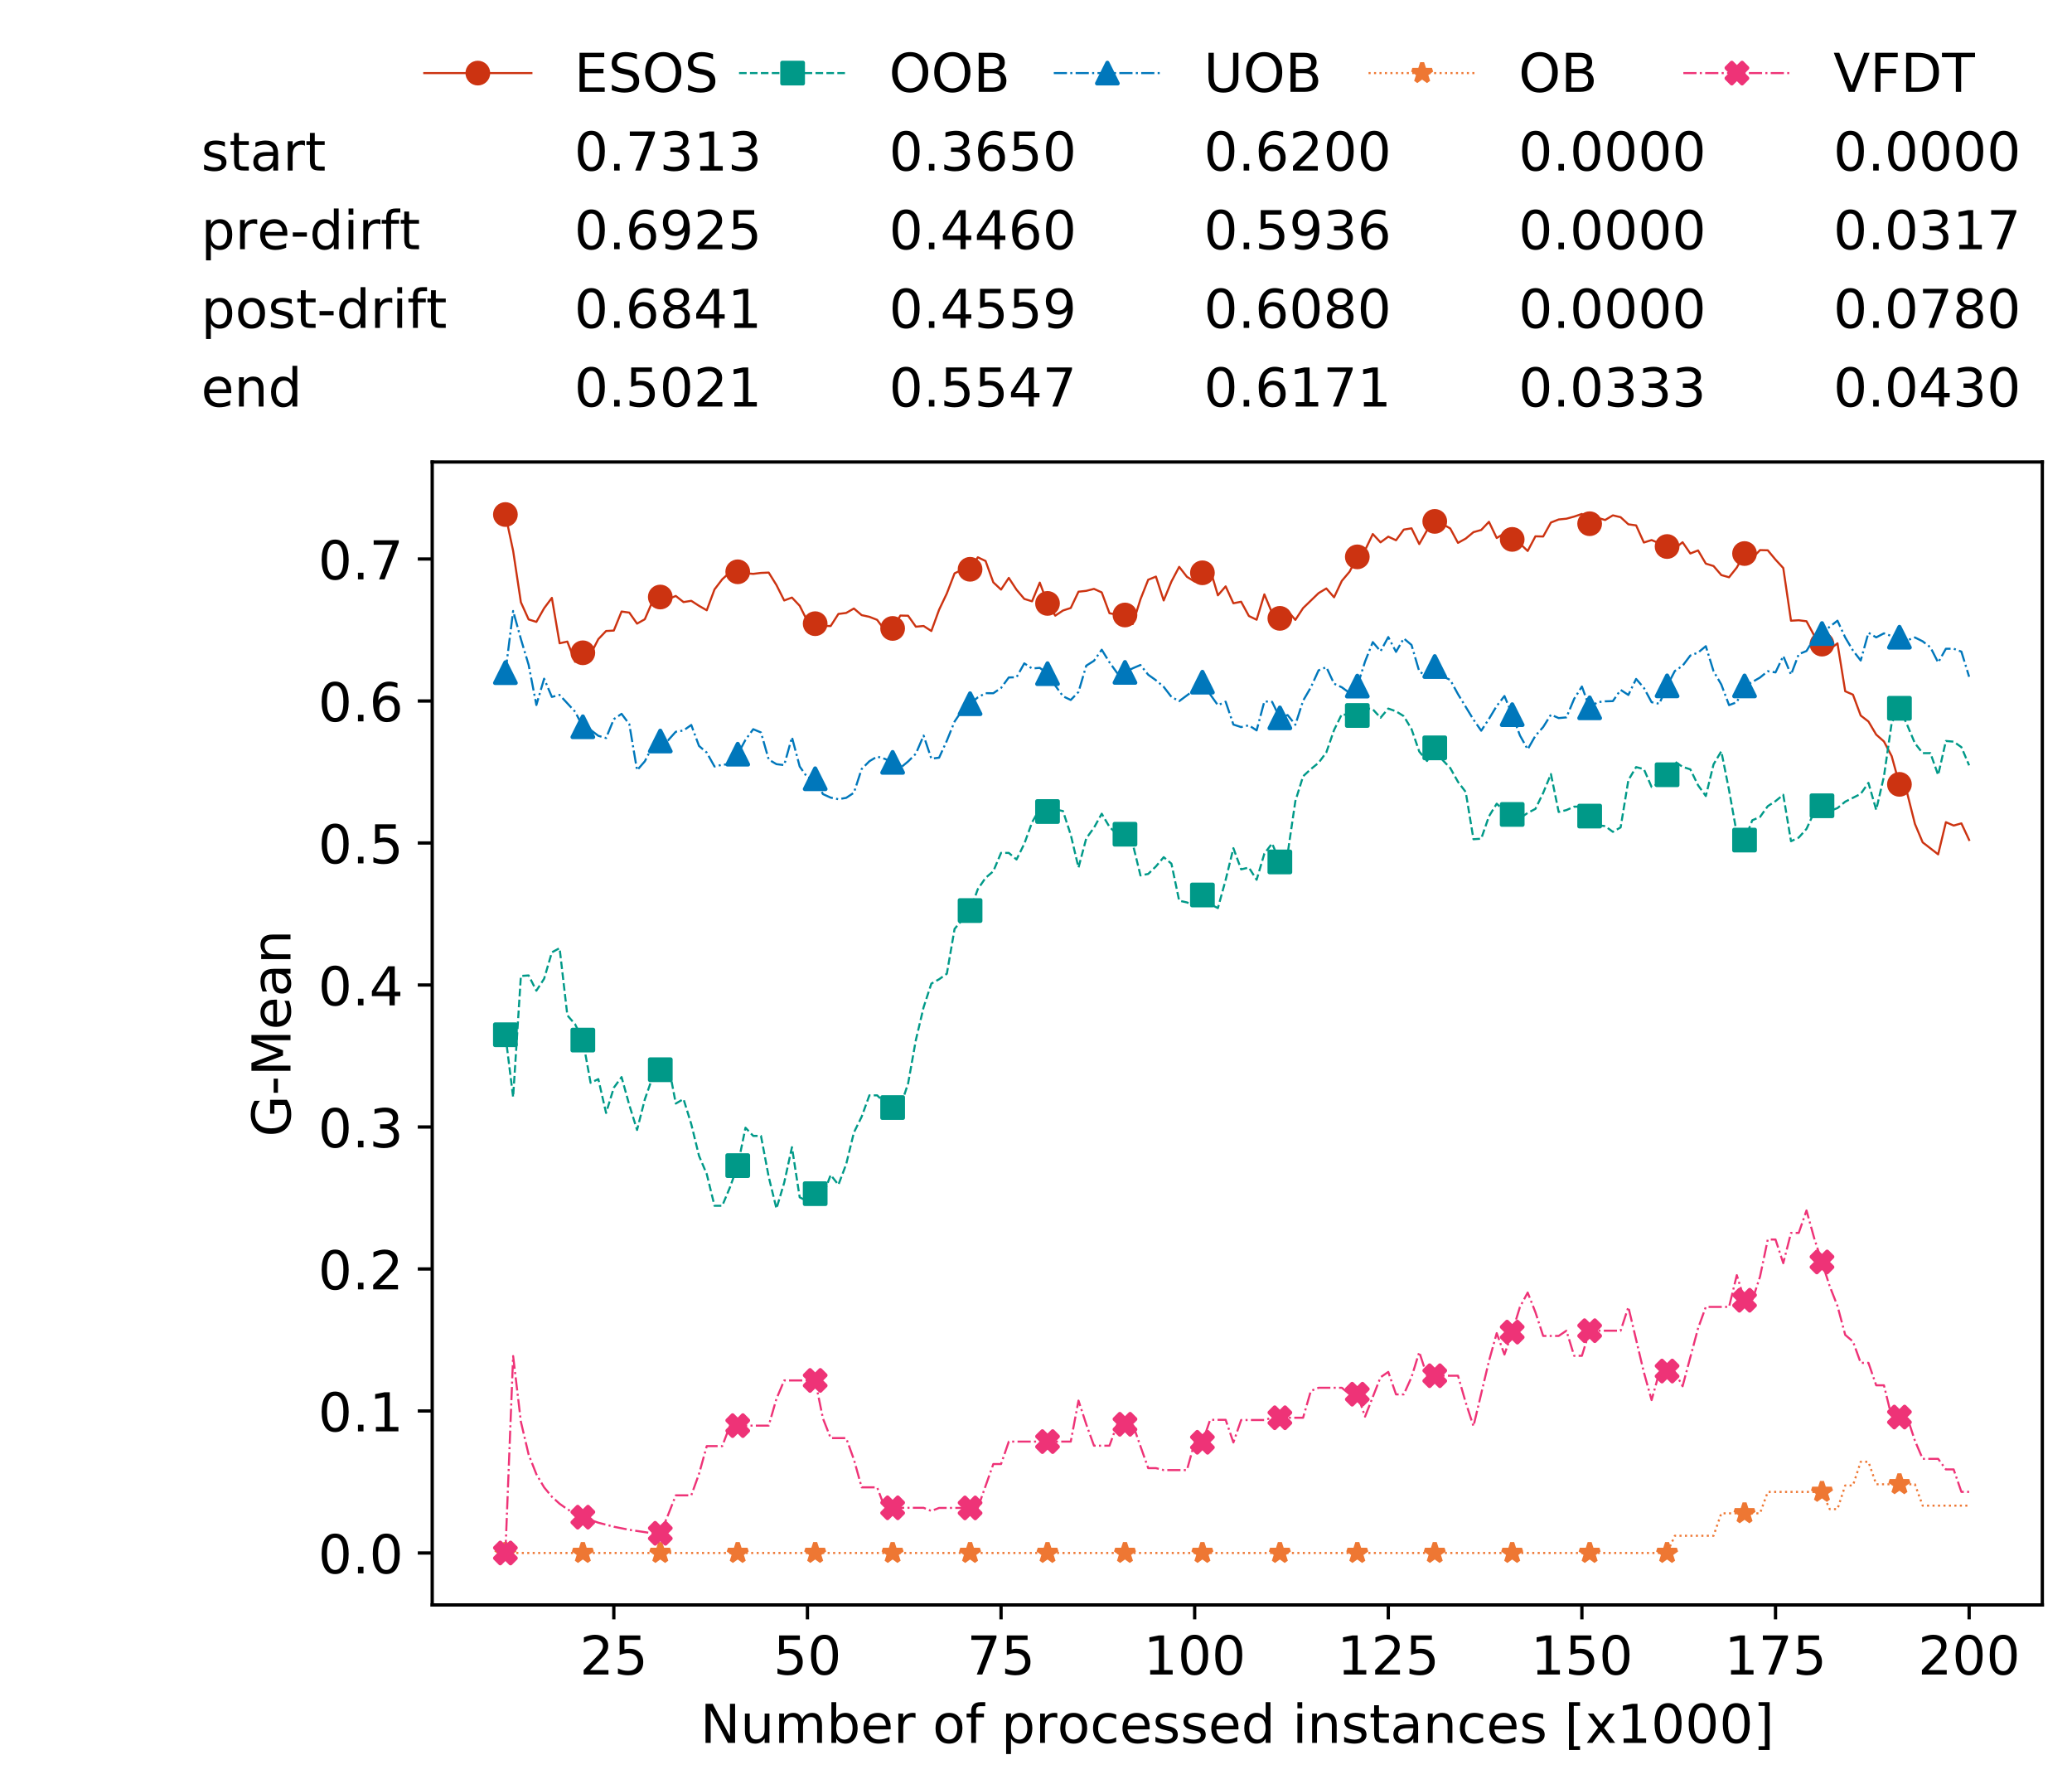 <?xml version="1.0" encoding="utf-8" standalone="no"?>
<!DOCTYPE svg PUBLIC "-//W3C//DTD SVG 1.1//EN"
  "http://www.w3.org/Graphics/SVG/1.1/DTD/svg11.dtd">
<!-- Created with matplotlib (https://matplotlib.org/) -->
<svg height="432.615pt" version="1.1" viewBox="0 0 502.65 432.615" width="502.65pt" xmlns="http://www.w3.org/2000/svg" xmlns:xlink="http://www.w3.org/1999/xlink">
 <defs>
  <style type="text/css">
*{stroke-linecap:butt;stroke-linejoin:round;white-space:pre;}
  </style>
 </defs>
 <g id="figure_1">
  <g id="patch_1">
   <path d="M 0 432.615 
L 502.65 432.615 
L 502.65 0 
L 0 0 
z
" style="fill:#ffffff;"/>
  </g>
  <g id="axes_1">
   <g id="patch_2">
    <path d="M 104.85 389.252 
L 495.45 389.252 
L 495.45 112.052 
L 104.85 112.052 
z
" style="fill:#ffffff;"/>
   </g>
   <g id="matplotlib.axis_1">
    <g id="xtick_1">
     <g id="line2d_1">
      <defs>
       <path d="M 0 0 
L 0 3.5 
" id="m5e19094c6a" style="stroke:#000000;stroke-width:0.8;"/>
      </defs>
      <g>
       <use style="stroke:#000000;stroke-width:0.8;" x="148.908" xlink:href="#m5e19094c6a" y="389.252"/>
      </g>
     </g>
     <g id="text_1">
      <!-- 25 -->
      <defs>
       <path d="M 19.188 8.297 
L 53.609 8.297 
L 53.609 0 
L 7.328 0 
L 7.328 8.297 
Q 12.938 14.109 22.625 23.891 
Q 32.328 33.688 34.812 36.531 
Q 39.547 41.844 41.422 45.531 
Q 43.312 49.219 43.312 52.781 
Q 43.312 58.594 39.234 62.25 
Q 35.156 65.922 28.609 65.922 
Q 23.969 65.922 18.812 64.312 
Q 13.672 62.703 7.812 59.422 
L 7.812 69.391 
Q 13.766 71.781 18.938 73 
Q 24.125 74.219 28.422 74.219 
Q 39.75 74.219 46.484 68.547 
Q 53.219 62.891 53.219 53.422 
Q 53.219 48.922 51.531 44.891 
Q 49.859 40.875 45.406 35.406 
Q 44.188 33.984 37.641 27.219 
Q 31.109 20.453 19.188 8.297 
z
" id="DejaVuSans-50"/>
       <path d="M 10.797 72.906 
L 49.516 72.906 
L 49.516 64.594 
L 19.828 64.594 
L 19.828 46.734 
Q 21.969 47.469 24.109 47.828 
Q 26.266 48.188 28.422 48.188 
Q 40.625 48.188 47.75 41.5 
Q 54.891 34.812 54.891 23.391 
Q 54.891 11.625 47.562 5.094 
Q 40.234 -1.422 26.906 -1.422 
Q 22.312 -1.422 17.547 -0.641 
Q 12.797 0.141 7.719 1.703 
L 7.719 11.625 
Q 12.109 9.234 16.797 8.062 
Q 21.484 6.891 26.703 6.891 
Q 35.156 6.891 40.078 11.328 
Q 45.016 15.766 45.016 23.391 
Q 45.016 31 40.078 35.438 
Q 35.156 39.891 26.703 39.891 
Q 22.75 39.891 18.812 39.016 
Q 14.891 38.141 10.797 36.281 
z
" id="DejaVuSans-53"/>
      </defs>
      <g transform="translate(140.636 406.13)scale(0.13 -0.13)">
       <use xlink:href="#DejaVuSans-50"/>
       <use x="63.623" xlink:href="#DejaVuSans-53"/>
      </g>
     </g>
    </g>
    <g id="xtick_2">
     <g id="line2d_2">
      <g>
       <use style="stroke:#000000;stroke-width:0.8;" x="195.877" xlink:href="#m5e19094c6a" y="389.252"/>
      </g>
     </g>
     <g id="text_2">
      <!-- 50 -->
      <defs>
       <path d="M 31.781 66.406 
Q 24.172 66.406 20.328 58.906 
Q 16.5 51.422 16.5 36.375 
Q 16.5 21.391 20.328 13.891 
Q 24.172 6.391 31.781 6.391 
Q 39.453 6.391 43.281 13.891 
Q 47.125 21.391 47.125 36.375 
Q 47.125 51.422 43.281 58.906 
Q 39.453 66.406 31.781 66.406 
z
M 31.781 74.219 
Q 44.047 74.219 50.516 64.516 
Q 56.984 54.828 56.984 36.375 
Q 56.984 17.969 50.516 8.266 
Q 44.047 -1.422 31.781 -1.422 
Q 19.531 -1.422 13.062 8.266 
Q 6.594 17.969 6.594 36.375 
Q 6.594 54.828 13.062 64.516 
Q 19.531 74.219 31.781 74.219 
z
" id="DejaVuSans-48"/>
      </defs>
      <g transform="translate(187.606 406.13)scale(0.13 -0.13)">
       <use xlink:href="#DejaVuSans-53"/>
       <use x="63.623" xlink:href="#DejaVuSans-48"/>
      </g>
     </g>
    </g>
    <g id="xtick_3">
     <g id="line2d_3">
      <g>
       <use style="stroke:#000000;stroke-width:0.8;" x="242.847" xlink:href="#m5e19094c6a" y="389.252"/>
      </g>
     </g>
     <g id="text_3">
      <!-- 75 -->
      <defs>
       <path d="M 8.203 72.906 
L 55.078 72.906 
L 55.078 68.703 
L 28.609 0 
L 18.312 0 
L 43.219 64.594 
L 8.203 64.594 
z
" id="DejaVuSans-55"/>
      </defs>
      <g transform="translate(234.576 406.13)scale(0.13 -0.13)">
       <use xlink:href="#DejaVuSans-55"/>
       <use x="63.623" xlink:href="#DejaVuSans-53"/>
      </g>
     </g>
    </g>
    <g id="xtick_4">
     <g id="line2d_4">
      <g>
       <use style="stroke:#000000;stroke-width:0.8;" x="289.817" xlink:href="#m5e19094c6a" y="389.252"/>
      </g>
     </g>
     <g id="text_4">
      <!-- 100 -->
      <defs>
       <path d="M 12.406 8.297 
L 28.516 8.297 
L 28.516 63.922 
L 10.984 60.406 
L 10.984 69.391 
L 28.422 72.906 
L 38.281 72.906 
L 38.281 8.297 
L 54.391 8.297 
L 54.391 0 
L 12.406 0 
z
" id="DejaVuSans-49"/>
      </defs>
      <g transform="translate(277.41 406.13)scale(0.13 -0.13)">
       <use xlink:href="#DejaVuSans-49"/>
       <use x="63.623" xlink:href="#DejaVuSans-48"/>
       <use x="127.246" xlink:href="#DejaVuSans-48"/>
      </g>
     </g>
    </g>
    <g id="xtick_5">
     <g id="line2d_5">
      <g>
       <use style="stroke:#000000;stroke-width:0.8;" x="336.786" xlink:href="#m5e19094c6a" y="389.252"/>
      </g>
     </g>
     <g id="text_5">
      <!-- 125 -->
      <g transform="translate(324.379 406.13)scale(0.13 -0.13)">
       <use xlink:href="#DejaVuSans-49"/>
       <use x="63.623" xlink:href="#DejaVuSans-50"/>
       <use x="127.246" xlink:href="#DejaVuSans-53"/>
      </g>
     </g>
    </g>
    <g id="xtick_6">
     <g id="line2d_6">
      <g>
       <use style="stroke:#000000;stroke-width:0.8;" x="383.756" xlink:href="#m5e19094c6a" y="389.252"/>
      </g>
     </g>
     <g id="text_6">
      <!-- 150 -->
      <g transform="translate(371.349 406.13)scale(0.13 -0.13)">
       <use xlink:href="#DejaVuSans-49"/>
       <use x="63.623" xlink:href="#DejaVuSans-53"/>
       <use x="127.246" xlink:href="#DejaVuSans-48"/>
      </g>
     </g>
    </g>
    <g id="xtick_7">
     <g id="line2d_7">
      <g>
       <use style="stroke:#000000;stroke-width:0.8;" x="430.726" xlink:href="#m5e19094c6a" y="389.252"/>
      </g>
     </g>
     <g id="text_7">
      <!-- 175 -->
      <g transform="translate(418.319 406.13)scale(0.13 -0.13)">
       <use xlink:href="#DejaVuSans-49"/>
       <use x="63.623" xlink:href="#DejaVuSans-55"/>
       <use x="127.246" xlink:href="#DejaVuSans-53"/>
      </g>
     </g>
    </g>
    <g id="xtick_8">
     <g id="line2d_8">
      <g>
       <use style="stroke:#000000;stroke-width:0.8;" x="477.695" xlink:href="#m5e19094c6a" y="389.252"/>
      </g>
     </g>
     <g id="text_8">
      <!-- 200 -->
      <g transform="translate(465.289 406.13)scale(0.13 -0.13)">
       <use xlink:href="#DejaVuSans-50"/>
       <use x="63.623" xlink:href="#DejaVuSans-48"/>
       <use x="127.246" xlink:href="#DejaVuSans-48"/>
      </g>
     </g>
    </g>
    <g id="text_9">
     <!-- Number of processed instances [x1000] -->
     <defs>
      <path d="M 9.812 72.906 
L 23.094 72.906 
L 55.422 11.922 
L 55.422 72.906 
L 64.984 72.906 
L 64.984 0 
L 51.703 0 
L 19.391 60.984 
L 19.391 0 
L 9.812 0 
z
" id="DejaVuSans-78"/>
      <path d="M 8.5 21.578 
L 8.5 54.688 
L 17.484 54.688 
L 17.484 21.922 
Q 17.484 14.156 20.5 10.266 
Q 23.531 6.391 29.594 6.391 
Q 36.859 6.391 41.078 11.031 
Q 45.312 15.672 45.312 23.688 
L 45.312 54.688 
L 54.297 54.688 
L 54.297 0 
L 45.312 0 
L 45.312 8.406 
Q 42.047 3.422 37.719 1 
Q 33.406 -1.422 27.688 -1.422 
Q 18.266 -1.422 13.375 4.438 
Q 8.5 10.297 8.5 21.578 
z
M 31.109 56 
z
" id="DejaVuSans-117"/>
      <path d="M 52 44.188 
Q 55.375 50.25 60.062 53.125 
Q 64.75 56 71.094 56 
Q 79.641 56 84.281 50.016 
Q 88.922 44.047 88.922 33.016 
L 88.922 0 
L 79.891 0 
L 79.891 32.719 
Q 79.891 40.578 77.094 44.375 
Q 74.312 48.188 68.609 48.188 
Q 61.625 48.188 57.562 43.547 
Q 53.516 38.922 53.516 30.906 
L 53.516 0 
L 44.484 0 
L 44.484 32.719 
Q 44.484 40.625 41.703 44.406 
Q 38.922 48.188 33.109 48.188 
Q 26.219 48.188 22.156 43.531 
Q 18.109 38.875 18.109 30.906 
L 18.109 0 
L 9.078 0 
L 9.078 54.688 
L 18.109 54.688 
L 18.109 46.188 
Q 21.188 51.219 25.484 53.609 
Q 29.781 56 35.688 56 
Q 41.656 56 45.828 52.969 
Q 50 49.953 52 44.188 
z
" id="DejaVuSans-109"/>
      <path d="M 48.688 27.297 
Q 48.688 37.203 44.609 42.844 
Q 40.531 48.484 33.406 48.484 
Q 26.266 48.484 22.188 42.844 
Q 18.109 37.203 18.109 27.297 
Q 18.109 17.391 22.188 11.75 
Q 26.266 6.109 33.406 6.109 
Q 40.531 6.109 44.609 11.75 
Q 48.688 17.391 48.688 27.297 
z
M 18.109 46.391 
Q 20.953 51.266 25.266 53.625 
Q 29.594 56 35.594 56 
Q 45.562 56 51.781 48.094 
Q 58.016 40.188 58.016 27.297 
Q 58.016 14.406 51.781 6.484 
Q 45.562 -1.422 35.594 -1.422 
Q 29.594 -1.422 25.266 0.953 
Q 20.953 3.328 18.109 8.203 
L 18.109 0 
L 9.078 0 
L 9.078 75.984 
L 18.109 75.984 
z
" id="DejaVuSans-98"/>
      <path d="M 56.203 29.594 
L 56.203 25.203 
L 14.891 25.203 
Q 15.484 15.922 20.484 11.062 
Q 25.484 6.203 34.422 6.203 
Q 39.594 6.203 44.453 7.469 
Q 49.312 8.734 54.109 11.281 
L 54.109 2.781 
Q 49.266 0.734 44.188 -0.344 
Q 39.109 -1.422 33.891 -1.422 
Q 20.797 -1.422 13.156 6.188 
Q 5.516 13.812 5.516 26.812 
Q 5.516 40.234 12.766 48.109 
Q 20.016 56 32.328 56 
Q 43.359 56 49.781 48.891 
Q 56.203 41.797 56.203 29.594 
z
M 47.219 32.234 
Q 47.125 39.594 43.094 43.984 
Q 39.062 48.391 32.422 48.391 
Q 24.906 48.391 20.391 44.141 
Q 15.875 39.891 15.188 32.172 
z
" id="DejaVuSans-101"/>
      <path d="M 41.109 46.297 
Q 39.594 47.172 37.812 47.578 
Q 36.031 48 33.891 48 
Q 26.266 48 22.188 43.047 
Q 18.109 38.094 18.109 28.812 
L 18.109 0 
L 9.078 0 
L 9.078 54.688 
L 18.109 54.688 
L 18.109 46.188 
Q 20.953 51.172 25.484 53.578 
Q 30.031 56 36.531 56 
Q 37.453 56 38.578 55.875 
Q 39.703 55.766 41.062 55.516 
z
" id="DejaVuSans-114"/>
      <path id="DejaVuSans-32"/>
      <path d="M 30.609 48.391 
Q 23.391 48.391 19.188 42.75 
Q 14.984 37.109 14.984 27.297 
Q 14.984 17.484 19.156 11.844 
Q 23.344 6.203 30.609 6.203 
Q 37.797 6.203 41.984 11.859 
Q 46.188 17.531 46.188 27.297 
Q 46.188 37.016 41.984 42.703 
Q 37.797 48.391 30.609 48.391 
z
M 30.609 56 
Q 42.328 56 49.016 48.375 
Q 55.719 40.766 55.719 27.297 
Q 55.719 13.875 49.016 6.219 
Q 42.328 -1.422 30.609 -1.422 
Q 18.844 -1.422 12.172 6.219 
Q 5.516 13.875 5.516 27.297 
Q 5.516 40.766 12.172 48.375 
Q 18.844 56 30.609 56 
z
" id="DejaVuSans-111"/>
      <path d="M 37.109 75.984 
L 37.109 68.5 
L 28.516 68.5 
Q 23.688 68.5 21.797 66.547 
Q 19.922 64.594 19.922 59.516 
L 19.922 54.688 
L 34.719 54.688 
L 34.719 47.703 
L 19.922 47.703 
L 19.922 0 
L 10.891 0 
L 10.891 47.703 
L 2.297 47.703 
L 2.297 54.688 
L 10.891 54.688 
L 10.891 58.5 
Q 10.891 67.625 15.141 71.797 
Q 19.391 75.984 28.609 75.984 
z
" id="DejaVuSans-102"/>
      <path d="M 18.109 8.203 
L 18.109 -20.797 
L 9.078 -20.797 
L 9.078 54.688 
L 18.109 54.688 
L 18.109 46.391 
Q 20.953 51.266 25.266 53.625 
Q 29.594 56 35.594 56 
Q 45.562 56 51.781 48.094 
Q 58.016 40.188 58.016 27.297 
Q 58.016 14.406 51.781 6.484 
Q 45.562 -1.422 35.594 -1.422 
Q 29.594 -1.422 25.266 0.953 
Q 20.953 3.328 18.109 8.203 
z
M 48.688 27.297 
Q 48.688 37.203 44.609 42.844 
Q 40.531 48.484 33.406 48.484 
Q 26.266 48.484 22.188 42.844 
Q 18.109 37.203 18.109 27.297 
Q 18.109 17.391 22.188 11.75 
Q 26.266 6.109 33.406 6.109 
Q 40.531 6.109 44.609 11.75 
Q 48.688 17.391 48.688 27.297 
z
" id="DejaVuSans-112"/>
      <path d="M 48.781 52.594 
L 48.781 44.188 
Q 44.969 46.297 41.141 47.344 
Q 37.312 48.391 33.406 48.391 
Q 24.656 48.391 19.812 42.844 
Q 14.984 37.312 14.984 27.297 
Q 14.984 17.281 19.812 11.734 
Q 24.656 6.203 33.406 6.203 
Q 37.312 6.203 41.141 7.25 
Q 44.969 8.297 48.781 10.406 
L 48.781 2.094 
Q 45.016 0.344 40.984 -0.531 
Q 36.969 -1.422 32.422 -1.422 
Q 20.062 -1.422 12.781 6.344 
Q 5.516 14.109 5.516 27.297 
Q 5.516 40.672 12.859 48.328 
Q 20.219 56 33.016 56 
Q 37.156 56 41.109 55.141 
Q 45.062 54.297 48.781 52.594 
z
" id="DejaVuSans-99"/>
      <path d="M 44.281 53.078 
L 44.281 44.578 
Q 40.484 46.531 36.375 47.5 
Q 32.281 48.484 27.875 48.484 
Q 21.188 48.484 17.844 46.438 
Q 14.5 44.391 14.5 40.281 
Q 14.5 37.156 16.891 35.375 
Q 19.281 33.594 26.516 31.984 
L 29.594 31.297 
Q 39.156 29.25 43.188 25.516 
Q 47.219 21.781 47.219 15.094 
Q 47.219 7.469 41.188 3.016 
Q 35.156 -1.422 24.609 -1.422 
Q 20.219 -1.422 15.453 -0.562 
Q 10.688 0.297 5.422 2 
L 5.422 11.281 
Q 10.406 8.688 15.234 7.391 
Q 20.062 6.109 24.812 6.109 
Q 31.156 6.109 34.562 8.281 
Q 37.984 10.453 37.984 14.406 
Q 37.984 18.062 35.516 20.016 
Q 33.062 21.969 24.703 23.781 
L 21.578 24.516 
Q 13.234 26.266 9.516 29.906 
Q 5.812 33.547 5.812 39.891 
Q 5.812 47.609 11.281 51.797 
Q 16.75 56 26.812 56 
Q 31.781 56 36.172 55.266 
Q 40.578 54.547 44.281 53.078 
z
" id="DejaVuSans-115"/>
      <path d="M 45.406 46.391 
L 45.406 75.984 
L 54.391 75.984 
L 54.391 0 
L 45.406 0 
L 45.406 8.203 
Q 42.578 3.328 38.25 0.953 
Q 33.938 -1.422 27.875 -1.422 
Q 17.969 -1.422 11.734 6.484 
Q 5.516 14.406 5.516 27.297 
Q 5.516 40.188 11.734 48.094 
Q 17.969 56 27.875 56 
Q 33.938 56 38.25 53.625 
Q 42.578 51.266 45.406 46.391 
z
M 14.797 27.297 
Q 14.797 17.391 18.875 11.75 
Q 22.953 6.109 30.078 6.109 
Q 37.203 6.109 41.297 11.75 
Q 45.406 17.391 45.406 27.297 
Q 45.406 37.203 41.297 42.844 
Q 37.203 48.484 30.078 48.484 
Q 22.953 48.484 18.875 42.844 
Q 14.797 37.203 14.797 27.297 
z
" id="DejaVuSans-100"/>
      <path d="M 9.422 54.688 
L 18.406 54.688 
L 18.406 0 
L 9.422 0 
z
M 9.422 75.984 
L 18.406 75.984 
L 18.406 64.594 
L 9.422 64.594 
z
" id="DejaVuSans-105"/>
      <path d="M 54.891 33.016 
L 54.891 0 
L 45.906 0 
L 45.906 32.719 
Q 45.906 40.484 42.875 44.328 
Q 39.844 48.188 33.797 48.188 
Q 26.516 48.188 22.312 43.547 
Q 18.109 38.922 18.109 30.906 
L 18.109 0 
L 9.078 0 
L 9.078 54.688 
L 18.109 54.688 
L 18.109 46.188 
Q 21.344 51.125 25.703 53.562 
Q 30.078 56 35.797 56 
Q 45.219 56 50.047 50.172 
Q 54.891 44.344 54.891 33.016 
z
" id="DejaVuSans-110"/>
      <path d="M 18.312 70.219 
L 18.312 54.688 
L 36.812 54.688 
L 36.812 47.703 
L 18.312 47.703 
L 18.312 18.016 
Q 18.312 11.328 20.141 9.422 
Q 21.969 7.516 27.594 7.516 
L 36.812 7.516 
L 36.812 0 
L 27.594 0 
Q 17.188 0 13.234 3.875 
Q 9.281 7.766 9.281 18.016 
L 9.281 47.703 
L 2.688 47.703 
L 2.688 54.688 
L 9.281 54.688 
L 9.281 70.219 
z
" id="DejaVuSans-116"/>
      <path d="M 34.281 27.484 
Q 23.391 27.484 19.188 25 
Q 14.984 22.516 14.984 16.5 
Q 14.984 11.719 18.141 8.906 
Q 21.297 6.109 26.703 6.109 
Q 34.188 6.109 38.703 11.406 
Q 43.219 16.703 43.219 25.484 
L 43.219 27.484 
z
M 52.203 31.203 
L 52.203 0 
L 43.219 0 
L 43.219 8.297 
Q 40.141 3.328 35.547 0.953 
Q 30.953 -1.422 24.312 -1.422 
Q 15.922 -1.422 10.953 3.297 
Q 6 8.016 6 15.922 
Q 6 25.141 12.172 29.828 
Q 18.359 34.516 30.609 34.516 
L 43.219 34.516 
L 43.219 35.406 
Q 43.219 41.609 39.141 45 
Q 35.062 48.391 27.688 48.391 
Q 23 48.391 18.547 47.266 
Q 14.109 46.141 10.016 43.891 
L 10.016 52.203 
Q 14.938 54.109 19.578 55.047 
Q 24.219 56 28.609 56 
Q 40.484 56 46.344 49.844 
Q 52.203 43.703 52.203 31.203 
z
" id="DejaVuSans-97"/>
      <path d="M 8.594 75.984 
L 29.297 75.984 
L 29.297 69 
L 17.578 69 
L 17.578 -6.203 
L 29.297 -6.203 
L 29.297 -13.188 
L 8.594 -13.188 
z
" id="DejaVuSans-91"/>
      <path d="M 54.891 54.688 
L 35.109 28.078 
L 55.906 0 
L 45.312 0 
L 29.391 21.484 
L 13.484 0 
L 2.875 0 
L 24.125 28.609 
L 4.688 54.688 
L 15.281 54.688 
L 29.781 35.203 
L 44.281 54.688 
z
" id="DejaVuSans-120"/>
      <path d="M 30.422 75.984 
L 30.422 -13.188 
L 9.719 -13.188 
L 9.719 -6.203 
L 21.391 -6.203 
L 21.391 69 
L 9.719 69 
L 9.719 75.984 
z
" id="DejaVuSans-93"/>
     </defs>
     <g transform="translate(169.881 422.711)scale(0.13 -0.13)">
      <use xlink:href="#DejaVuSans-78"/>
      <use x="74.805" xlink:href="#DejaVuSans-117"/>
      <use x="138.184" xlink:href="#DejaVuSans-109"/>
      <use x="235.596" xlink:href="#DejaVuSans-98"/>
      <use x="299.072" xlink:href="#DejaVuSans-101"/>
      <use x="360.596" xlink:href="#DejaVuSans-114"/>
      <use x="401.709" xlink:href="#DejaVuSans-32"/>
      <use x="433.496" xlink:href="#DejaVuSans-111"/>
      <use x="494.678" xlink:href="#DejaVuSans-102"/>
      <use x="529.883" xlink:href="#DejaVuSans-32"/>
      <use x="561.67" xlink:href="#DejaVuSans-112"/>
      <use x="625.146" xlink:href="#DejaVuSans-114"/>
      <use x="666.229" xlink:href="#DejaVuSans-111"/>
      <use x="727.41" xlink:href="#DejaVuSans-99"/>
      <use x="782.391" xlink:href="#DejaVuSans-101"/>
      <use x="843.914" xlink:href="#DejaVuSans-115"/>
      <use x="896.014" xlink:href="#DejaVuSans-115"/>
      <use x="948.113" xlink:href="#DejaVuSans-101"/>
      <use x="1009.637" xlink:href="#DejaVuSans-100"/>
      <use x="1073.113" xlink:href="#DejaVuSans-32"/>
      <use x="1104.9" xlink:href="#DejaVuSans-105"/>
      <use x="1132.684" xlink:href="#DejaVuSans-110"/>
      <use x="1196.062" xlink:href="#DejaVuSans-115"/>
      <use x="1248.162" xlink:href="#DejaVuSans-116"/>
      <use x="1287.371" xlink:href="#DejaVuSans-97"/>
      <use x="1348.65" xlink:href="#DejaVuSans-110"/>
      <use x="1412.029" xlink:href="#DejaVuSans-99"/>
      <use x="1467.01" xlink:href="#DejaVuSans-101"/>
      <use x="1528.533" xlink:href="#DejaVuSans-115"/>
      <use x="1580.633" xlink:href="#DejaVuSans-32"/>
      <use x="1612.42" xlink:href="#DejaVuSans-91"/>
      <use x="1651.434" xlink:href="#DejaVuSans-120"/>
      <use x="1710.613" xlink:href="#DejaVuSans-49"/>
      <use x="1774.236" xlink:href="#DejaVuSans-48"/>
      <use x="1837.859" xlink:href="#DejaVuSans-48"/>
      <use x="1901.482" xlink:href="#DejaVuSans-48"/>
      <use x="1965.105" xlink:href="#DejaVuSans-93"/>
     </g>
    </g>
   </g>
   <g id="matplotlib.axis_2">
    <g id="ytick_1">
     <g id="line2d_9">
      <defs>
       <path d="M 0 0 
L -3.5 0 
" id="m38af341101" style="stroke:#000000;stroke-width:0.8;"/>
      </defs>
      <g>
       <use style="stroke:#000000;stroke-width:0.8;" x="104.85" xlink:href="#m38af341101" y="376.652"/>
      </g>
     </g>
     <g id="text_10">
      <!-- 0.0 -->
      <defs>
       <path d="M 10.688 12.406 
L 21 12.406 
L 21 0 
L 10.688 0 
z
" id="DejaVuSans-46"/>
      </defs>
      <g transform="translate(77.176 381.591)scale(0.13 -0.13)">
       <use xlink:href="#DejaVuSans-48"/>
       <use x="63.623" xlink:href="#DejaVuSans-46"/>
       <use x="95.41" xlink:href="#DejaVuSans-48"/>
      </g>
     </g>
    </g>
    <g id="ytick_2">
     <g id="line2d_10">
      <g>
       <use style="stroke:#000000;stroke-width:0.8;" x="104.85" xlink:href="#m38af341101" y="342.212"/>
      </g>
     </g>
     <g id="text_11">
      <!-- 0.1 -->
      <g transform="translate(77.176 347.151)scale(0.13 -0.13)">
       <use xlink:href="#DejaVuSans-48"/>
       <use x="63.623" xlink:href="#DejaVuSans-46"/>
       <use x="95.41" xlink:href="#DejaVuSans-49"/>
      </g>
     </g>
    </g>
    <g id="ytick_3">
     <g id="line2d_11">
      <g>
       <use style="stroke:#000000;stroke-width:0.8;" x="104.85" xlink:href="#m38af341101" y="307.773"/>
      </g>
     </g>
     <g id="text_12">
      <!-- 0.2 -->
      <g transform="translate(77.176 312.712)scale(0.13 -0.13)">
       <use xlink:href="#DejaVuSans-48"/>
       <use x="63.623" xlink:href="#DejaVuSans-46"/>
       <use x="95.41" xlink:href="#DejaVuSans-50"/>
      </g>
     </g>
    </g>
    <g id="ytick_4">
     <g id="line2d_12">
      <g>
       <use style="stroke:#000000;stroke-width:0.8;" x="104.85" xlink:href="#m38af341101" y="273.333"/>
      </g>
     </g>
     <g id="text_13">
      <!-- 0.3 -->
      <defs>
       <path d="M 40.578 39.312 
Q 47.656 37.797 51.625 33 
Q 55.609 28.219 55.609 21.188 
Q 55.609 10.406 48.188 4.484 
Q 40.766 -1.422 27.094 -1.422 
Q 22.516 -1.422 17.656 -0.516 
Q 12.797 0.391 7.625 2.203 
L 7.625 11.719 
Q 11.719 9.328 16.594 8.109 
Q 21.484 6.891 26.812 6.891 
Q 36.078 6.891 40.938 10.547 
Q 45.797 14.203 45.797 21.188 
Q 45.797 27.641 41.281 31.266 
Q 36.766 34.906 28.719 34.906 
L 20.219 34.906 
L 20.219 43.016 
L 29.109 43.016 
Q 36.375 43.016 40.234 45.922 
Q 44.094 48.828 44.094 54.297 
Q 44.094 59.906 40.109 62.906 
Q 36.141 65.922 28.719 65.922 
Q 24.656 65.922 20.016 65.031 
Q 15.375 64.156 9.812 62.312 
L 9.812 71.094 
Q 15.438 72.656 20.344 73.438 
Q 25.25 74.219 29.594 74.219 
Q 40.828 74.219 47.359 69.109 
Q 53.906 64.016 53.906 55.328 
Q 53.906 49.266 50.438 45.094 
Q 46.969 40.922 40.578 39.312 
z
" id="DejaVuSans-51"/>
      </defs>
      <g transform="translate(77.176 278.272)scale(0.13 -0.13)">
       <use xlink:href="#DejaVuSans-48"/>
       <use x="63.623" xlink:href="#DejaVuSans-46"/>
       <use x="95.41" xlink:href="#DejaVuSans-51"/>
      </g>
     </g>
    </g>
    <g id="ytick_5">
     <g id="line2d_13">
      <g>
       <use style="stroke:#000000;stroke-width:0.8;" x="104.85" xlink:href="#m38af341101" y="238.894"/>
      </g>
     </g>
     <g id="text_14">
      <!-- 0.4 -->
      <defs>
       <path d="M 37.797 64.312 
L 12.891 25.391 
L 37.797 25.391 
z
M 35.203 72.906 
L 47.609 72.906 
L 47.609 25.391 
L 58.016 25.391 
L 58.016 17.188 
L 47.609 17.188 
L 47.609 0 
L 37.797 0 
L 37.797 17.188 
L 4.891 17.188 
L 4.891 26.703 
z
" id="DejaVuSans-52"/>
      </defs>
      <g transform="translate(77.176 243.833)scale(0.13 -0.13)">
       <use xlink:href="#DejaVuSans-48"/>
       <use x="63.623" xlink:href="#DejaVuSans-46"/>
       <use x="95.41" xlink:href="#DejaVuSans-52"/>
      </g>
     </g>
    </g>
    <g id="ytick_6">
     <g id="line2d_14">
      <g>
       <use style="stroke:#000000;stroke-width:0.8;" x="104.85" xlink:href="#m38af341101" y="204.455"/>
      </g>
     </g>
     <g id="text_15">
      <!-- 0.5 -->
      <g transform="translate(77.176 209.393)scale(0.13 -0.13)">
       <use xlink:href="#DejaVuSans-48"/>
       <use x="63.623" xlink:href="#DejaVuSans-46"/>
       <use x="95.41" xlink:href="#DejaVuSans-53"/>
      </g>
     </g>
    </g>
    <g id="ytick_7">
     <g id="line2d_15">
      <g>
       <use style="stroke:#000000;stroke-width:0.8;" x="104.85" xlink:href="#m38af341101" y="170.015"/>
      </g>
     </g>
     <g id="text_16">
      <!-- 0.6 -->
      <defs>
       <path d="M 33.016 40.375 
Q 26.375 40.375 22.484 35.828 
Q 18.609 31.297 18.609 23.391 
Q 18.609 15.531 22.484 10.953 
Q 26.375 6.391 33.016 6.391 
Q 39.656 6.391 43.531 10.953 
Q 47.406 15.531 47.406 23.391 
Q 47.406 31.297 43.531 35.828 
Q 39.656 40.375 33.016 40.375 
z
M 52.594 71.297 
L 52.594 62.312 
Q 48.875 64.062 45.094 64.984 
Q 41.312 65.922 37.594 65.922 
Q 27.828 65.922 22.672 59.328 
Q 17.531 52.734 16.797 39.406 
Q 19.672 43.656 24.016 45.922 
Q 28.375 48.188 33.594 48.188 
Q 44.578 48.188 50.953 41.516 
Q 57.328 34.859 57.328 23.391 
Q 57.328 12.156 50.688 5.359 
Q 44.047 -1.422 33.016 -1.422 
Q 20.359 -1.422 13.672 8.266 
Q 6.984 17.969 6.984 36.375 
Q 6.984 53.656 15.188 63.938 
Q 23.391 74.219 37.203 74.219 
Q 40.922 74.219 44.703 73.484 
Q 48.484 72.75 52.594 71.297 
z
" id="DejaVuSans-54"/>
      </defs>
      <g transform="translate(77.176 174.954)scale(0.13 -0.13)">
       <use xlink:href="#DejaVuSans-48"/>
       <use x="63.623" xlink:href="#DejaVuSans-46"/>
       <use x="95.41" xlink:href="#DejaVuSans-54"/>
      </g>
     </g>
    </g>
    <g id="ytick_8">
     <g id="line2d_16">
      <g>
       <use style="stroke:#000000;stroke-width:0.8;" x="104.85" xlink:href="#m38af341101" y="135.576"/>
      </g>
     </g>
     <g id="text_17">
      <!-- 0.7 -->
      <g transform="translate(77.176 140.515)scale(0.13 -0.13)">
       <use xlink:href="#DejaVuSans-48"/>
       <use x="63.623" xlink:href="#DejaVuSans-46"/>
       <use x="95.41" xlink:href="#DejaVuSans-55"/>
      </g>
     </g>
    </g>
    <g id="text_18">
     <!-- G-Mean -->
     <defs>
      <path d="M 59.516 10.406 
L 59.516 29.984 
L 43.406 29.984 
L 43.406 38.094 
L 69.281 38.094 
L 69.281 6.781 
Q 63.578 2.734 56.688 0.656 
Q 49.812 -1.422 42 -1.422 
Q 24.906 -1.422 15.25 8.562 
Q 5.609 18.562 5.609 36.375 
Q 5.609 54.25 15.25 64.234 
Q 24.906 74.219 42 74.219 
Q 49.125 74.219 55.547 72.453 
Q 61.969 70.703 67.391 67.281 
L 67.391 56.781 
Q 61.922 61.422 55.766 63.766 
Q 49.609 66.109 42.828 66.109 
Q 29.438 66.109 22.719 58.641 
Q 16.016 51.172 16.016 36.375 
Q 16.016 21.625 22.719 14.156 
Q 29.438 6.688 42.828 6.688 
Q 48.047 6.688 52.141 7.594 
Q 56.25 8.5 59.516 10.406 
z
" id="DejaVuSans-71"/>
      <path d="M 4.891 31.391 
L 31.203 31.391 
L 31.203 23.391 
L 4.891 23.391 
z
" id="DejaVuSans-45"/>
      <path d="M 9.812 72.906 
L 24.516 72.906 
L 43.109 23.297 
L 61.812 72.906 
L 76.516 72.906 
L 76.516 0 
L 66.891 0 
L 66.891 64.016 
L 48.094 14.016 
L 38.188 14.016 
L 19.391 64.016 
L 19.391 0 
L 9.812 0 
z
" id="DejaVuSans-77"/>
     </defs>
     <g transform="translate(70.472 275.744)rotate(-90)scale(0.13 -0.13)">
      <use xlink:href="#DejaVuSans-71"/>
      <use x="77.49" xlink:href="#DejaVuSans-45"/>
      <use x="113.574" xlink:href="#DejaVuSans-77"/>
      <use x="199.854" xlink:href="#DejaVuSans-101"/>
      <use x="261.377" xlink:href="#DejaVuSans-97"/>
      <use x="322.656" xlink:href="#DejaVuSans-110"/>
     </g>
    </g>
   </g>
   <g id="line2d_17"/>
   <g id="line2d_18"/>
   <g id="line2d_19"/>
   <g id="line2d_20"/>
   <g id="line2d_21"/>
   <g id="line2d_22">
    <path clip-path="url(#pe208020497)" d="M 122.605 124.791 
L 124.483 133.598 
L 126.362 146.069 
L 128.241 150.231 
L 130.12 150.83 
L 131.998 147.518 
L 133.877 145.003 
L 135.756 156.019 
L 137.635 155.603 
L 139.514 160.509 
L 141.392 158.322 
L 143.271 158.666 
L 145.15 155.012 
L 147.029 153.039 
L 148.908 152.932 
L 150.786 148.315 
L 152.665 148.58 
L 154.544 151.254 
L 156.423 150.194 
L 158.302 145.827 
L 160.18 144.8 
L 162.059 145.342 
L 163.938 144.54 
L 165.817 146.024 
L 167.695 145.718 
L 169.574 146.934 
L 171.453 148.013 
L 173.332 142.963 
L 175.211 140.497 
L 177.089 138.793 
L 178.968 138.68 
L 180.847 139.028 
L 182.726 139.181 
L 184.605 138.953 
L 186.483 138.87 
L 188.362 141.899 
L 190.241 145.636 
L 192.12 144.93 
L 193.998 146.919 
L 195.877 150.658 
L 199.635 151.8 
L 201.514 151.831 
L 203.392 148.902 
L 205.271 148.662 
L 207.15 147.584 
L 209.029 149.19 
L 210.908 149.598 
L 212.786 150.334 
L 214.665 152.889 
L 216.544 152.418 
L 218.423 149.294 
L 220.302 149.338 
L 222.18 151.996 
L 224.059 151.823 
L 225.938 153.042 
L 227.817 147.882 
L 229.695 143.926 
L 231.574 139.05 
L 233.453 138.152 
L 235.332 138.073 
L 237.211 135.165 
L 239.089 136.054 
L 240.968 141.24 
L 242.847 142.997 
L 244.726 140.159 
L 246.605 143.034 
L 248.483 145.254 
L 250.362 145.84 
L 252.241 141.303 
L 254.12 146.349 
L 255.998 149.316 
L 257.877 148.071 
L 259.756 147.454 
L 261.635 143.507 
L 263.514 143.303 
L 265.392 142.824 
L 267.271 143.679 
L 269.15 148.734 
L 271.029 149.081 
L 272.908 149.157 
L 274.786 151.359 
L 276.665 145.353 
L 278.544 140.605 
L 280.423 139.845 
L 282.302 145.635 
L 284.18 141.037 
L 286.059 137.483 
L 287.938 139.894 
L 289.817 141.055 
L 291.695 138.926 
L 293.574 138.063 
L 295.453 144.388 
L 297.332 142.214 
L 299.211 146.316 
L 301.089 145.943 
L 302.968 149.398 
L 304.847 150.309 
L 306.726 144.149 
L 308.605 148.68 
L 310.483 149.974 
L 312.362 148.133 
L 314.241 150.344 
L 316.12 147.483 
L 319.877 143.854 
L 321.756 142.723 
L 323.635 144.868 
L 325.514 140.885 
L 327.392 138.66 
L 329.271 135.058 
L 331.15 133.452 
L 333.029 129.519 
L 334.908 131.538 
L 336.786 130.157 
L 338.665 131.032 
L 340.544 128.444 
L 342.423 128.136 
L 344.302 131.961 
L 346.18 128.645 
L 348.059 126.454 
L 349.938 127.092 
L 351.817 128.174 
L 353.695 131.665 
L 355.574 130.624 
L 357.453 129.066 
L 359.332 128.535 
L 361.211 126.557 
L 363.089 130.488 
L 364.968 129.345 
L 366.847 130.823 
L 368.726 131.839 
L 370.605 133.629 
L 372.483 130.073 
L 374.362 130.12 
L 376.241 126.728 
L 378.12 125.991 
L 379.998 125.804 
L 381.877 125.289 
L 383.756 124.652 
L 385.635 127.02 
L 387.514 125.568 
L 389.392 126.115 
L 391.271 124.991 
L 393.15 125.438 
L 395.029 127.162 
L 396.908 127.425 
L 398.786 131.578 
L 400.665 130.984 
L 404.423 132.55 
L 406.302 133.008 
L 408.18 131.513 
L 410.059 134.241 
L 411.938 133.499 
L 413.817 136.699 
L 415.695 137.282 
L 417.574 139.473 
L 419.453 140.01 
L 421.332 137.655 
L 423.211 134.252 
L 425.089 135.363 
L 426.968 133.42 
L 428.847 133.467 
L 430.726 135.73 
L 432.605 137.768 
L 434.483 150.542 
L 436.362 150.433 
L 438.241 150.675 
L 440.12 154.166 
L 441.998 156.223 
L 443.877 157.495 
L 445.756 156.027 
L 447.635 167.66 
L 449.514 168.48 
L 451.392 173.542 
L 453.271 174.989 
L 455.15 178.168 
L 457.029 179.828 
L 458.908 183.396 
L 460.786 190.232 
L 462.665 192.346 
L 464.544 199.823 
L 466.423 204.3 
L 470.18 207.212 
L 472.059 199.41 
L 473.938 200.225 
L 475.817 199.695 
L 477.695 203.718 
L 477.695 203.718 
" style="fill:none;stroke:#cc3311;stroke-linecap:square;stroke-width:0.5;"/>
    <defs>
     <path d="M 0 2.5 
C 0.663 2.5 1.299 2.237 1.768 1.768 
C 2.237 1.299 2.5 0.663 2.5 0 
C 2.5 -0.663 2.237 -1.299 1.768 -1.768 
C 1.299 -2.237 0.663 -2.5 0 -2.5 
C -0.663 -2.5 -1.299 -2.237 -1.768 -1.768 
C -2.237 -1.299 -2.5 -0.663 -2.5 0 
C -2.5 0.663 -2.237 1.299 -1.768 1.768 
C -1.299 2.237 -0.663 2.5 0 2.5 
z
" id="m0d154fefb4" style="stroke:#cc3311;"/>
    </defs>
    <g clip-path="url(#pe208020497)">
     <use style="fill:#cc3311;stroke:#cc3311;" x="122.605" xlink:href="#m0d154fefb4" y="124.791"/>
     <use style="fill:#cc3311;stroke:#cc3311;" x="141.392" xlink:href="#m0d154fefb4" y="158.322"/>
     <use style="fill:#cc3311;stroke:#cc3311;" x="160.18" xlink:href="#m0d154fefb4" y="144.8"/>
     <use style="fill:#cc3311;stroke:#cc3311;" x="178.968" xlink:href="#m0d154fefb4" y="138.68"/>
     <use style="fill:#cc3311;stroke:#cc3311;" x="197.756" xlink:href="#m0d154fefb4" y="151.265"/>
     <use style="fill:#cc3311;stroke:#cc3311;" x="216.544" xlink:href="#m0d154fefb4" y="152.418"/>
     <use style="fill:#cc3311;stroke:#cc3311;" x="235.332" xlink:href="#m0d154fefb4" y="138.073"/>
     <use style="fill:#cc3311;stroke:#cc3311;" x="254.12" xlink:href="#m0d154fefb4" y="146.349"/>
     <use style="fill:#cc3311;stroke:#cc3311;" x="272.908" xlink:href="#m0d154fefb4" y="149.157"/>
     <use style="fill:#cc3311;stroke:#cc3311;" x="291.695" xlink:href="#m0d154fefb4" y="138.926"/>
     <use style="fill:#cc3311;stroke:#cc3311;" x="310.483" xlink:href="#m0d154fefb4" y="149.974"/>
     <use style="fill:#cc3311;stroke:#cc3311;" x="329.271" xlink:href="#m0d154fefb4" y="135.058"/>
     <use style="fill:#cc3311;stroke:#cc3311;" x="348.059" xlink:href="#m0d154fefb4" y="126.454"/>
     <use style="fill:#cc3311;stroke:#cc3311;" x="366.847" xlink:href="#m0d154fefb4" y="130.823"/>
     <use style="fill:#cc3311;stroke:#cc3311;" x="385.635" xlink:href="#m0d154fefb4" y="127.02"/>
     <use style="fill:#cc3311;stroke:#cc3311;" x="404.423" xlink:href="#m0d154fefb4" y="132.55"/>
     <use style="fill:#cc3311;stroke:#cc3311;" x="423.211" xlink:href="#m0d154fefb4" y="134.252"/>
     <use style="fill:#cc3311;stroke:#cc3311;" x="441.998" xlink:href="#m0d154fefb4" y="156.223"/>
     <use style="fill:#cc3311;stroke:#cc3311;" x="460.786" xlink:href="#m0d154fefb4" y="190.232"/>
    </g>
   </g>
   <g id="line2d_23"/>
   <g id="line2d_24"/>
   <g id="line2d_25"/>
   <g id="line2d_26"/>
   <g id="line2d_27">
    <path clip-path="url(#pe208020497)" d="M 122.605 250.961 
L 124.483 266.096 
L 126.362 236.702 
L 128.241 236.576 
L 130.12 240.275 
L 131.998 237.374 
L 133.877 230.973 
L 135.756 229.959 
L 137.635 246.258 
L 139.514 248.413 
L 141.392 252.256 
L 143.271 262.622 
L 145.15 261.72 
L 147.029 269.929 
L 148.908 263.802 
L 150.786 261.229 
L 152.665 268.018 
L 154.544 274.054 
L 156.423 266.656 
L 158.302 261.271 
L 162.059 257.712 
L 163.938 267.648 
L 165.817 266.558 
L 167.695 272.637 
L 169.574 280.326 
L 171.453 284.755 
L 173.332 292.444 
L 175.211 292.444 
L 177.089 287.955 
L 178.968 282.706 
L 180.847 273.511 
L 182.726 275.494 
L 184.605 275.494 
L 186.483 285.426 
L 188.362 293.127 
L 190.241 286.839 
L 192.12 278.233 
L 193.998 290.391 
L 195.877 291.339 
L 197.756 289.507 
L 199.635 289.936 
L 201.514 284.968 
L 203.392 287.347 
L 205.271 282.379 
L 207.15 274.678 
L 209.029 270.844 
L 210.908 265.657 
L 212.786 265.657 
L 214.665 267.476 
L 216.544 268.624 
L 218.423 268.407 
L 220.302 262.77 
L 222.18 252.246 
L 224.059 244.287 
L 225.938 238.559 
L 227.817 237.504 
L 229.695 236.168 
L 231.574 225.283 
L 235.332 220.84 
L 237.211 215.648 
L 239.089 212.916 
L 240.968 211.311 
L 242.847 206.852 
L 244.726 206.86 
L 246.605 208.451 
L 248.483 204.658 
L 250.362 199.469 
L 252.241 196.126 
L 254.12 196.827 
L 255.998 196.303 
L 257.877 196.712 
L 259.756 202.47 
L 261.635 210.429 
L 263.514 203.335 
L 265.392 200.746 
L 267.271 197.356 
L 269.15 200.548 
L 271.029 202.345 
L 272.908 202.326 
L 274.786 204.624 
L 276.665 212.324 
L 278.544 211.962 
L 280.423 210.133 
L 282.302 207.895 
L 284.18 209.471 
L 286.059 218.45 
L 287.938 218.866 
L 289.817 219.644 
L 291.695 217.06 
L 293.574 219.3 
L 295.453 220.24 
L 297.332 213.409 
L 299.211 205.715 
L 301.089 210.848 
L 302.968 210.407 
L 304.847 213.375 
L 306.726 207.023 
L 308.605 204.568 
L 310.483 209.045 
L 312.362 207.124 
L 314.241 194.302 
L 316.12 188.273 
L 317.998 186.532 
L 319.877 185.013 
L 321.756 182.484 
L 323.635 177.05 
L 325.514 173.214 
L 327.392 173.519 
L 329.271 173.525 
L 331.15 171.704 
L 333.029 172.028 
L 334.908 174.079 
L 336.786 171.851 
L 338.665 172.517 
L 340.544 173.691 
L 342.423 176.827 
L 344.302 182.28 
L 346.18 184.569 
L 348.059 181.383 
L 349.938 184.314 
L 351.817 186.273 
L 353.695 189.624 
L 355.574 192.092 
L 357.453 203.543 
L 359.332 203.409 
L 361.211 197.98 
L 363.089 194.921 
L 364.968 196.685 
L 368.726 198.44 
L 370.605 197.161 
L 372.483 196.179 
L 374.362 192.309 
L 376.241 187.734 
L 378.12 196.933 
L 379.998 196.474 
L 381.877 195.645 
L 383.756 195.65 
L 387.514 200.156 
L 389.392 200.357 
L 391.271 201.752 
L 393.15 200.677 
L 395.029 189.209 
L 396.908 186.047 
L 398.786 186.531 
L 400.665 190.869 
L 402.544 189.941 
L 404.423 187.905 
L 406.302 184.71 
L 408.18 185.985 
L 410.059 186.592 
L 411.938 190.453 
L 413.817 193.067 
L 415.695 185.377 
L 417.574 182.211 
L 419.453 191.633 
L 421.332 202.167 
L 423.211 203.749 
L 425.089 198.941 
L 426.968 198.141 
L 428.847 195.527 
L 430.726 194.302 
L 432.605 192.76 
L 434.483 204.027 
L 436.362 203.139 
L 438.241 201.038 
L 440.12 196.962 
L 441.998 195.427 
L 443.877 196.698 
L 445.756 195.991 
L 447.635 194.433 
L 451.392 192.543 
L 453.271 189.869 
L 455.15 196.421 
L 457.029 188.311 
L 458.908 175.308 
L 460.786 171.782 
L 462.665 175.82 
L 464.544 180.27 
L 466.423 182.663 
L 468.302 182.657 
L 470.18 187.978 
L 472.059 179.714 
L 473.938 179.878 
L 475.817 181.208 
L 477.695 185.626 
L 477.695 185.626 
" style="fill:none;stroke:#009988;stroke-dasharray:1.85,0.8;stroke-dashoffset:0;stroke-width:0.5;"/>
    <defs>
     <path d="M -2.5 2.5 
L 2.5 2.5 
L 2.5 -2.5 
L -2.5 -2.5 
z
" id="mf50cf51302" style="stroke:#009988;stroke-linejoin:miter;"/>
    </defs>
    <g clip-path="url(#pe208020497)">
     <use style="fill:#009988;stroke:#009988;stroke-linejoin:miter;" x="122.605" xlink:href="#mf50cf51302" y="250.961"/>
     <use style="fill:#009988;stroke:#009988;stroke-linejoin:miter;" x="141.392" xlink:href="#mf50cf51302" y="252.256"/>
     <use style="fill:#009988;stroke:#009988;stroke-linejoin:miter;" x="160.18" xlink:href="#mf50cf51302" y="259.446"/>
     <use style="fill:#009988;stroke:#009988;stroke-linejoin:miter;" x="178.968" xlink:href="#mf50cf51302" y="282.706"/>
     <use style="fill:#009988;stroke:#009988;stroke-linejoin:miter;" x="197.756" xlink:href="#mf50cf51302" y="289.507"/>
     <use style="fill:#009988;stroke:#009988;stroke-linejoin:miter;" x="216.544" xlink:href="#mf50cf51302" y="268.624"/>
     <use style="fill:#009988;stroke:#009988;stroke-linejoin:miter;" x="235.332" xlink:href="#mf50cf51302" y="220.84"/>
     <use style="fill:#009988;stroke:#009988;stroke-linejoin:miter;" x="254.12" xlink:href="#mf50cf51302" y="196.827"/>
     <use style="fill:#009988;stroke:#009988;stroke-linejoin:miter;" x="272.908" xlink:href="#mf50cf51302" y="202.326"/>
     <use style="fill:#009988;stroke:#009988;stroke-linejoin:miter;" x="291.695" xlink:href="#mf50cf51302" y="217.06"/>
     <use style="fill:#009988;stroke:#009988;stroke-linejoin:miter;" x="310.483" xlink:href="#mf50cf51302" y="209.045"/>
     <use style="fill:#009988;stroke:#009988;stroke-linejoin:miter;" x="329.271" xlink:href="#mf50cf51302" y="173.525"/>
     <use style="fill:#009988;stroke:#009988;stroke-linejoin:miter;" x="348.059" xlink:href="#mf50cf51302" y="181.383"/>
     <use style="fill:#009988;stroke:#009988;stroke-linejoin:miter;" x="366.847" xlink:href="#mf50cf51302" y="197.528"/>
     <use style="fill:#009988;stroke:#009988;stroke-linejoin:miter;" x="385.635" xlink:href="#mf50cf51302" y="197.929"/>
     <use style="fill:#009988;stroke:#009988;stroke-linejoin:miter;" x="404.423" xlink:href="#mf50cf51302" y="187.905"/>
     <use style="fill:#009988;stroke:#009988;stroke-linejoin:miter;" x="423.211" xlink:href="#mf50cf51302" y="203.749"/>
     <use style="fill:#009988;stroke:#009988;stroke-linejoin:miter;" x="441.998" xlink:href="#mf50cf51302" y="195.427"/>
     <use style="fill:#009988;stroke:#009988;stroke-linejoin:miter;" x="460.786" xlink:href="#mf50cf51302" y="171.782"/>
    </g>
   </g>
   <g id="line2d_28"/>
   <g id="line2d_29"/>
   <g id="line2d_30"/>
   <g id="line2d_31"/>
   <g id="line2d_32">
    <path clip-path="url(#pe208020497)" d="M 122.605 163.137 
L 124.483 148.185 
L 126.362 154.989 
L 128.241 161.252 
L 130.12 170.986 
L 131.998 164.607 
L 133.877 169.022 
L 135.756 168.547 
L 139.514 172.612 
L 141.392 176.265 
L 143.271 177.015 
L 145.15 178.46 
L 147.029 178.999 
L 148.908 174.418 
L 150.786 173.132 
L 152.665 175.644 
L 154.544 186.811 
L 156.423 184.651 
L 158.302 180.991 
L 160.18 179.723 
L 162.059 179.564 
L 163.938 177.473 
L 165.817 177.168 
L 167.695 175.828 
L 169.574 180.911 
L 171.453 182.533 
L 173.332 185.902 
L 175.211 185.48 
L 177.089 185.326 
L 178.968 182.917 
L 180.847 179.44 
L 182.726 176.857 
L 184.605 177.641 
L 186.483 184.219 
L 188.362 185.334 
L 190.241 185.564 
L 192.12 178.813 
L 193.998 185.905 
L 195.877 188.568 
L 197.756 188.874 
L 199.635 192.596 
L 201.514 193.449 
L 203.392 193.833 
L 205.271 193.511 
L 207.15 192.268 
L 209.029 186.514 
L 210.908 184.628 
L 212.786 183.495 
L 214.665 184.056 
L 216.544 184.902 
L 218.423 186.241 
L 220.302 184.679 
L 222.18 182.804 
L 224.059 178.402 
L 225.938 184.006 
L 227.817 183.763 
L 229.695 179.649 
L 231.574 175 
L 233.453 172.208 
L 237.211 169.134 
L 239.089 168.121 
L 240.968 168.133 
L 242.847 166.859 
L 244.726 164.304 
L 246.605 164.266 
L 248.483 160.889 
L 250.362 162.13 
L 252.241 161.974 
L 254.12 163.387 
L 255.998 166.282 
L 257.877 168.867 
L 259.756 169.77 
L 261.635 167.824 
L 263.514 161.452 
L 265.392 160.262 
L 267.271 157.578 
L 269.15 160.638 
L 271.029 163.249 
L 272.908 163.08 
L 274.786 162.085 
L 276.665 161.285 
L 278.544 163.645 
L 280.423 164.985 
L 282.302 166.585 
L 284.18 169.026 
L 286.059 170.055 
L 289.817 167.261 
L 291.695 165.45 
L 293.574 168.404 
L 295.453 171.041 
L 297.332 170.187 
L 299.211 175.732 
L 301.089 176.343 
L 302.968 175.907 
L 304.847 177.146 
L 306.726 170.109 
L 308.605 170.225 
L 310.483 174.113 
L 312.362 173.423 
L 314.241 175.781 
L 316.12 169.951 
L 317.998 166.721 
L 319.877 162.58 
L 321.756 161.803 
L 323.635 165.816 
L 325.514 166.691 
L 327.392 168.069 
L 329.271 166.396 
L 331.15 160.45 
L 333.029 155.733 
L 334.908 157.959 
L 336.786 154.508 
L 338.665 158.099 
L 340.544 154.837 
L 342.423 156.425 
L 344.302 162.851 
L 346.18 164.044 
L 348.059 161.651 
L 349.938 163.998 
L 351.817 164.91 
L 353.695 168.355 
L 357.453 174.534 
L 359.332 177.226 
L 361.211 174.359 
L 363.089 171.225 
L 364.968 168.806 
L 366.847 173.327 
L 368.726 178.375 
L 370.605 181.74 
L 372.483 178.441 
L 374.362 176.332 
L 376.241 173.328 
L 378.12 174.16 
L 379.998 173.989 
L 381.877 169.49 
L 383.756 166.505 
L 385.635 171.67 
L 387.514 170.304 
L 389.392 170.097 
L 391.271 170.039 
L 393.15 167.321 
L 395.029 168.55 
L 396.908 164.663 
L 398.786 166.817 
L 400.665 170.309 
L 402.544 170.682 
L 404.423 166.34 
L 406.302 162.736 
L 408.18 161.477 
L 410.059 158.985 
L 411.938 158.272 
L 413.817 156.722 
L 415.695 162.793 
L 417.574 166.015 
L 419.453 171.018 
L 421.332 170.306 
L 423.211 166.358 
L 425.089 165.409 
L 426.968 164.326 
L 428.847 162.797 
L 430.726 163.082 
L 432.605 159.095 
L 434.483 163.636 
L 436.362 158.659 
L 438.241 157.892 
L 440.12 154.787 
L 441.998 153.653 
L 443.877 152.004 
L 445.756 150.539 
L 447.635 154.61 
L 449.514 157.766 
L 451.392 160.199 
L 453.271 153.459 
L 455.15 154.586 
L 457.029 153.611 
L 458.908 154.272 
L 460.786 154.546 
L 462.665 155.291 
L 464.544 154.609 
L 466.423 155.541 
L 468.302 156.99 
L 470.18 160.68 
L 472.059 157.345 
L 473.938 157.334 
L 475.817 158.041 
L 477.695 164.142 
L 477.695 164.142 
" style="fill:none;stroke:#0077bb;stroke-dasharray:3.2,0.8,0.5,0.8;stroke-dashoffset:0;stroke-width:0.5;"/>
    <defs>
     <path d="M 0 -2.5 
L -2.5 2.5 
L 2.5 2.5 
z
" id="m924c8aaec7" style="stroke:#0077bb;stroke-linejoin:miter;"/>
    </defs>
    <g clip-path="url(#pe208020497)">
     <use style="fill:#0077bb;stroke:#0077bb;stroke-linejoin:miter;" x="122.605" xlink:href="#m924c8aaec7" y="163.137"/>
     <use style="fill:#0077bb;stroke:#0077bb;stroke-linejoin:miter;" x="141.392" xlink:href="#m924c8aaec7" y="176.265"/>
     <use style="fill:#0077bb;stroke:#0077bb;stroke-linejoin:miter;" x="160.18" xlink:href="#m924c8aaec7" y="179.723"/>
     <use style="fill:#0077bb;stroke:#0077bb;stroke-linejoin:miter;" x="178.968" xlink:href="#m924c8aaec7" y="182.917"/>
     <use style="fill:#0077bb;stroke:#0077bb;stroke-linejoin:miter;" x="197.756" xlink:href="#m924c8aaec7" y="188.874"/>
     <use style="fill:#0077bb;stroke:#0077bb;stroke-linejoin:miter;" x="216.544" xlink:href="#m924c8aaec7" y="184.902"/>
     <use style="fill:#0077bb;stroke:#0077bb;stroke-linejoin:miter;" x="235.332" xlink:href="#m924c8aaec7" y="170.67"/>
     <use style="fill:#0077bb;stroke:#0077bb;stroke-linejoin:miter;" x="254.12" xlink:href="#m924c8aaec7" y="163.387"/>
     <use style="fill:#0077bb;stroke:#0077bb;stroke-linejoin:miter;" x="272.908" xlink:href="#m924c8aaec7" y="163.08"/>
     <use style="fill:#0077bb;stroke:#0077bb;stroke-linejoin:miter;" x="291.695" xlink:href="#m924c8aaec7" y="165.45"/>
     <use style="fill:#0077bb;stroke:#0077bb;stroke-linejoin:miter;" x="310.483" xlink:href="#m924c8aaec7" y="174.113"/>
     <use style="fill:#0077bb;stroke:#0077bb;stroke-linejoin:miter;" x="329.271" xlink:href="#m924c8aaec7" y="166.396"/>
     <use style="fill:#0077bb;stroke:#0077bb;stroke-linejoin:miter;" x="348.059" xlink:href="#m924c8aaec7" y="161.651"/>
     <use style="fill:#0077bb;stroke:#0077bb;stroke-linejoin:miter;" x="366.847" xlink:href="#m924c8aaec7" y="173.327"/>
     <use style="fill:#0077bb;stroke:#0077bb;stroke-linejoin:miter;" x="385.635" xlink:href="#m924c8aaec7" y="171.67"/>
     <use style="fill:#0077bb;stroke:#0077bb;stroke-linejoin:miter;" x="404.423" xlink:href="#m924c8aaec7" y="166.34"/>
     <use style="fill:#0077bb;stroke:#0077bb;stroke-linejoin:miter;" x="423.211" xlink:href="#m924c8aaec7" y="166.358"/>
     <use style="fill:#0077bb;stroke:#0077bb;stroke-linejoin:miter;" x="441.998" xlink:href="#m924c8aaec7" y="153.653"/>
     <use style="fill:#0077bb;stroke:#0077bb;stroke-linejoin:miter;" x="460.786" xlink:href="#m924c8aaec7" y="154.546"/>
    </g>
   </g>
   <g id="line2d_33"/>
   <g id="line2d_34"/>
   <g id="line2d_35"/>
   <g id="line2d_36"/>
   <g id="line2d_37">
    <path clip-path="url(#pe208020497)" d="M 122.605 376.652 
L 404.423 376.652 
L 406.302 372.475 
L 415.695 372.475 
L 417.574 367.033 
L 426.968 367.033 
L 428.847 361.841 
L 441.998 361.841 
L 443.877 366.017 
L 445.756 366.017 
L 447.635 360.277 
L 449.514 360.277 
L 451.392 354.537 
L 453.271 354.537 
L 455.15 359.98 
L 464.544 359.98 
L 466.423 365.172 
L 477.695 365.172 
L 477.695 365.172 
" style="fill:none;stroke:#ee7733;stroke-dasharray:0.5,0.825;stroke-dashoffset:0;stroke-width:0.5;"/>
    <defs>
     <path d="M 0 -2.5 
L -0.561 -0.773 
L -2.378 -0.773 
L -0.908 0.295 
L -1.469 2.023 
L -0 0.955 
L 1.469 2.023 
L 0.908 0.295 
L 2.378 -0.773 
L 0.561 -0.773 
z
" id="m5c00d6a044" style="stroke:#ee7733;stroke-linejoin:bevel;"/>
    </defs>
    <g clip-path="url(#pe208020497)">
     <use style="fill:#ee7733;stroke:#ee7733;stroke-linejoin:bevel;" x="122.605" xlink:href="#m5c00d6a044" y="376.652"/>
     <use style="fill:#ee7733;stroke:#ee7733;stroke-linejoin:bevel;" x="141.392" xlink:href="#m5c00d6a044" y="376.652"/>
     <use style="fill:#ee7733;stroke:#ee7733;stroke-linejoin:bevel;" x="160.18" xlink:href="#m5c00d6a044" y="376.652"/>
     <use style="fill:#ee7733;stroke:#ee7733;stroke-linejoin:bevel;" x="178.968" xlink:href="#m5c00d6a044" y="376.652"/>
     <use style="fill:#ee7733;stroke:#ee7733;stroke-linejoin:bevel;" x="197.756" xlink:href="#m5c00d6a044" y="376.652"/>
     <use style="fill:#ee7733;stroke:#ee7733;stroke-linejoin:bevel;" x="216.544" xlink:href="#m5c00d6a044" y="376.652"/>
     <use style="fill:#ee7733;stroke:#ee7733;stroke-linejoin:bevel;" x="235.332" xlink:href="#m5c00d6a044" y="376.652"/>
     <use style="fill:#ee7733;stroke:#ee7733;stroke-linejoin:bevel;" x="254.12" xlink:href="#m5c00d6a044" y="376.652"/>
     <use style="fill:#ee7733;stroke:#ee7733;stroke-linejoin:bevel;" x="272.908" xlink:href="#m5c00d6a044" y="376.652"/>
     <use style="fill:#ee7733;stroke:#ee7733;stroke-linejoin:bevel;" x="291.695" xlink:href="#m5c00d6a044" y="376.652"/>
     <use style="fill:#ee7733;stroke:#ee7733;stroke-linejoin:bevel;" x="310.483" xlink:href="#m5c00d6a044" y="376.652"/>
     <use style="fill:#ee7733;stroke:#ee7733;stroke-linejoin:bevel;" x="329.271" xlink:href="#m5c00d6a044" y="376.652"/>
     <use style="fill:#ee7733;stroke:#ee7733;stroke-linejoin:bevel;" x="348.059" xlink:href="#m5c00d6a044" y="376.652"/>
     <use style="fill:#ee7733;stroke:#ee7733;stroke-linejoin:bevel;" x="366.847" xlink:href="#m5c00d6a044" y="376.652"/>
     <use style="fill:#ee7733;stroke:#ee7733;stroke-linejoin:bevel;" x="385.635" xlink:href="#m5c00d6a044" y="376.652"/>
     <use style="fill:#ee7733;stroke:#ee7733;stroke-linejoin:bevel;" x="404.423" xlink:href="#m5c00d6a044" y="376.652"/>
     <use style="fill:#ee7733;stroke:#ee7733;stroke-linejoin:bevel;" x="423.211" xlink:href="#m5c00d6a044" y="367.033"/>
     <use style="fill:#ee7733;stroke:#ee7733;stroke-linejoin:bevel;" x="441.998" xlink:href="#m5c00d6a044" y="361.841"/>
     <use style="fill:#ee7733;stroke:#ee7733;stroke-linejoin:bevel;" x="460.786" xlink:href="#m5c00d6a044" y="359.98"/>
    </g>
   </g>
   <g id="line2d_38"/>
   <g id="line2d_39"/>
   <g id="line2d_40"/>
   <g id="line2d_41"/>
   <g id="line2d_42">
    <path clip-path="url(#pe208020497)" d="M 122.605 376.652 
L 124.483 328.893 
L 126.362 344.813 
L 128.241 352.772 
L 130.12 357.548 
L 131.998 360.732 
L 133.877 363.006 
L 135.756 364.712 
L 137.635 366.039 
L 139.514 367.1 
L 141.392 367.968 
L 145.15 369.304 
L 148.908 370.284 
L 152.665 371.033 
L 158.302 371.876 
L 160.18 371.876 
L 162.059 367.447 
L 163.938 362.672 
L 167.695 362.672 
L 169.574 357.482 
L 171.453 350.728 
L 175.211 350.728 
L 177.089 345.76 
L 186.483 345.76 
L 188.362 339.251 
L 190.241 334.805 
L 197.756 334.805 
L 199.635 344.01 
L 201.514 348.785 
L 205.271 348.785 
L 207.15 353.975 
L 209.029 360.729 
L 212.786 360.729 
L 214.665 365.697 
L 224.059 365.697 
L 225.938 366.466 
L 227.817 365.72 
L 237.211 365.72 
L 240.968 355.083 
L 242.847 355.083 
L 244.726 349.637 
L 259.756 349.637 
L 261.635 339.695 
L 263.514 345.435 
L 265.392 350.627 
L 269.15 350.627 
L 271.029 345.435 
L 274.786 345.435 
L 278.544 356.073 
L 280.423 356.073 
L 282.302 356.547 
L 287.938 356.547 
L 289.817 349.796 
L 291.695 349.796 
L 293.574 344.351 
L 297.332 344.351 
L 299.211 349.847 
L 301.089 344.401 
L 306.726 344.401 
L 308.605 343.853 
L 316.12 343.853 
L 317.998 337.348 
L 319.877 336.579 
L 325.514 336.579 
L 327.392 338.141 
L 329.271 338.141 
L 331.15 343.586 
L 334.908 334.034 
L 336.786 332.74 
L 338.665 338.186 
L 340.544 338.186 
L 342.423 334.009 
L 344.302 327.921 
L 346.18 333.661 
L 353.695 333.661 
L 355.574 340.166 
L 357.453 345.906 
L 361.211 330.088 
L 363.089 323.334 
L 364.968 328.523 
L 366.847 323.078 
L 368.726 316.99 
L 370.605 313.493 
L 372.483 318.269 
L 374.362 324.009 
L 378.12 324.009 
L 379.998 322.74 
L 381.877 328.828 
L 383.756 328.828 
L 385.635 322.74 
L 393.15 322.74 
L 395.029 317 
L 398.786 332.819 
L 400.665 339.573 
L 402.544 332.819 
L 404.423 332.527 
L 406.302 332.718 
L 408.18 336.214 
L 411.938 322.158 
L 413.817 316.966 
L 419.453 316.969 
L 421.332 309.268 
L 423.211 315.356 
L 425.089 315.356 
L 426.968 309.616 
L 428.847 300.623 
L 430.726 300.623 
L 432.605 306.363 
L 434.483 299.021 
L 436.362 299.021 
L 438.241 293.575 
L 440.12 300.329 
L 443.877 311.964 
L 445.756 316.74 
L 447.635 323.766 
L 449.514 325.351 
L 451.392 330.542 
L 453.271 330.542 
L 455.15 335.985 
L 457.029 335.985 
L 458.908 343.686 
L 462.665 343.686 
L 464.544 349.426 
L 466.423 353.816 
L 470.18 353.816 
L 472.059 356.383 
L 473.938 356.383 
L 475.817 361.828 
L 477.695 361.828 
L 477.695 361.828 
" style="fill:none;stroke:#ee3377;stroke-dasharray:3.2,0.8,0.5,0.8;stroke-dashoffset:0;stroke-width:0.5;"/>
    <defs>
     <path d="M -1.25 2.5 
L 0 1.25 
L 1.25 2.5 
L 2.5 1.25 
L 1.25 0 
L 2.5 -1.25 
L 1.25 -2.5 
L 0 -1.25 
L -1.25 -2.5 
L -2.5 -1.25 
L -1.25 0 
L -2.5 1.25 
z
" id="m6f169a5609" style="stroke:#ee3377;stroke-linejoin:miter;"/>
    </defs>
    <g clip-path="url(#pe208020497)">
     <use style="fill:#ee3377;stroke:#ee3377;stroke-linejoin:miter;" x="122.605" xlink:href="#m6f169a5609" y="376.652"/>
     <use style="fill:#ee3377;stroke:#ee3377;stroke-linejoin:miter;" x="141.392" xlink:href="#m6f169a5609" y="367.968"/>
     <use style="fill:#ee3377;stroke:#ee3377;stroke-linejoin:miter;" x="160.18" xlink:href="#m6f169a5609" y="371.876"/>
     <use style="fill:#ee3377;stroke:#ee3377;stroke-linejoin:miter;" x="178.968" xlink:href="#m6f169a5609" y="345.76"/>
     <use style="fill:#ee3377;stroke:#ee3377;stroke-linejoin:miter;" x="197.756" xlink:href="#m6f169a5609" y="334.805"/>
     <use style="fill:#ee3377;stroke:#ee3377;stroke-linejoin:miter;" x="216.544" xlink:href="#m6f169a5609" y="365.697"/>
     <use style="fill:#ee3377;stroke:#ee3377;stroke-linejoin:miter;" x="235.332" xlink:href="#m6f169a5609" y="365.72"/>
     <use style="fill:#ee3377;stroke:#ee3377;stroke-linejoin:miter;" x="254.12" xlink:href="#m6f169a5609" y="349.637"/>
     <use style="fill:#ee3377;stroke:#ee3377;stroke-linejoin:miter;" x="272.908" xlink:href="#m6f169a5609" y="345.435"/>
     <use style="fill:#ee3377;stroke:#ee3377;stroke-linejoin:miter;" x="291.695" xlink:href="#m6f169a5609" y="349.796"/>
     <use style="fill:#ee3377;stroke:#ee3377;stroke-linejoin:miter;" x="310.483" xlink:href="#m6f169a5609" y="343.853"/>
     <use style="fill:#ee3377;stroke:#ee3377;stroke-linejoin:miter;" x="329.271" xlink:href="#m6f169a5609" y="338.141"/>
     <use style="fill:#ee3377;stroke:#ee3377;stroke-linejoin:miter;" x="348.059" xlink:href="#m6f169a5609" y="333.661"/>
     <use style="fill:#ee3377;stroke:#ee3377;stroke-linejoin:miter;" x="366.847" xlink:href="#m6f169a5609" y="323.078"/>
     <use style="fill:#ee3377;stroke:#ee3377;stroke-linejoin:miter;" x="385.635" xlink:href="#m6f169a5609" y="322.74"/>
     <use style="fill:#ee3377;stroke:#ee3377;stroke-linejoin:miter;" x="404.423" xlink:href="#m6f169a5609" y="332.527"/>
     <use style="fill:#ee3377;stroke:#ee3377;stroke-linejoin:miter;" x="423.211" xlink:href="#m6f169a5609" y="315.356"/>
     <use style="fill:#ee3377;stroke:#ee3377;stroke-linejoin:miter;" x="441.998" xlink:href="#m6f169a5609" y="306.066"/>
     <use style="fill:#ee3377;stroke:#ee3377;stroke-linejoin:miter;" x="460.786" xlink:href="#m6f169a5609" y="343.686"/>
    </g>
   </g>
   <g id="line2d_43"/>
   <g id="line2d_44"/>
   <g id="line2d_45"/>
   <g id="line2d_46"/>
   <g id="patch_3">
    <path d="M 104.85 389.252 
L 104.85 112.052 
" style="fill:none;stroke:#000000;stroke-linecap:square;stroke-linejoin:miter;stroke-width:0.8;"/>
   </g>
   <g id="patch_4">
    <path d="M 495.45 389.252 
L 495.45 112.052 
" style="fill:none;stroke:#000000;stroke-linecap:square;stroke-linejoin:miter;stroke-width:0.8;"/>
   </g>
   <g id="patch_5">
    <path d="M 104.85 389.252 
L 495.45 389.252 
" style="fill:none;stroke:#000000;stroke-linecap:square;stroke-linejoin:miter;stroke-width:0.8;"/>
   </g>
   <g id="patch_6">
    <path d="M 104.85 112.052 
L 495.45 112.052 
" style="fill:none;stroke:#000000;stroke-linecap:square;stroke-linejoin:miter;stroke-width:0.8;"/>
   </g>
   <g id="legend_1">
    <g id="line2d_47"/>
    <g id="line2d_48"/>
    <g id="text_19">
     <!--   -->
     <g transform="translate(48.8 22.278)scale(0.13 -0.13)">
      <use xlink:href="#DejaVuSans-32"/>
     </g>
    </g>
    <g id="line2d_49"/>
    <g id="line2d_50"/>
    <g id="text_20">
     <!-- start -->
     <g transform="translate(48.8 41.36)scale(0.13 -0.13)">
      <use xlink:href="#DejaVuSans-115"/>
      <use x="52.1" xlink:href="#DejaVuSans-116"/>
      <use x="91.309" xlink:href="#DejaVuSans-97"/>
      <use x="152.588" xlink:href="#DejaVuSans-114"/>
      <use x="193.701" xlink:href="#DejaVuSans-116"/>
     </g>
    </g>
    <g id="line2d_51"/>
    <g id="line2d_52"/>
    <g id="text_21">
     <!-- pre-dirft -->
     <g transform="translate(48.8 60.441)scale(0.13 -0.13)">
      <use xlink:href="#DejaVuSans-112"/>
      <use x="63.477" xlink:href="#DejaVuSans-114"/>
      <use x="104.559" xlink:href="#DejaVuSans-101"/>
      <use x="166.082" xlink:href="#DejaVuSans-45"/>
      <use x="202.166" xlink:href="#DejaVuSans-100"/>
      <use x="265.643" xlink:href="#DejaVuSans-105"/>
      <use x="293.426" xlink:href="#DejaVuSans-114"/>
      <use x="334.539" xlink:href="#DejaVuSans-102"/>
      <use x="369.729" xlink:href="#DejaVuSans-116"/>
     </g>
    </g>
    <g id="line2d_53"/>
    <g id="line2d_54"/>
    <g id="text_22">
     <!-- post-drift -->
     <g transform="translate(48.8 79.523)scale(0.13 -0.13)">
      <use xlink:href="#DejaVuSans-112"/>
      <use x="63.477" xlink:href="#DejaVuSans-111"/>
      <use x="124.658" xlink:href="#DejaVuSans-115"/>
      <use x="176.758" xlink:href="#DejaVuSans-116"/>
      <use x="215.967" xlink:href="#DejaVuSans-45"/>
      <use x="252.051" xlink:href="#DejaVuSans-100"/>
      <use x="315.527" xlink:href="#DejaVuSans-114"/>
      <use x="356.641" xlink:href="#DejaVuSans-105"/>
      <use x="384.424" xlink:href="#DejaVuSans-102"/>
      <use x="419.613" xlink:href="#DejaVuSans-116"/>
     </g>
    </g>
    <g id="line2d_55"/>
    <g id="line2d_56"/>
    <g id="text_23">
     <!-- end -->
     <g transform="translate(48.8 98.604)scale(0.13 -0.13)">
      <use xlink:href="#DejaVuSans-101"/>
      <use x="61.523" xlink:href="#DejaVuSans-110"/>
      <use x="124.902" xlink:href="#DejaVuSans-100"/>
     </g>
    </g>
    <g id="line2d_57">
     <path d="M 102.919 17.728 
L 128.919 17.728 
" style="fill:none;stroke:#cc3311;stroke-linecap:square;stroke-width:0.5;"/>
    </g>
    <g id="line2d_58">
     <g>
      <use style="fill:#cc3311;stroke:#cc3311;" x="115.919" xlink:href="#m0d154fefb4" y="17.728"/>
     </g>
    </g>
    <g id="text_24">
     <!-- ESOS -->
     <defs>
      <path d="M 9.812 72.906 
L 55.906 72.906 
L 55.906 64.594 
L 19.672 64.594 
L 19.672 43.016 
L 54.391 43.016 
L 54.391 34.719 
L 19.672 34.719 
L 19.672 8.297 
L 56.781 8.297 
L 56.781 0 
L 9.812 0 
z
" id="DejaVuSans-69"/>
      <path d="M 53.516 70.516 
L 53.516 60.891 
Q 47.906 63.578 42.922 64.891 
Q 37.938 66.219 33.297 66.219 
Q 25.25 66.219 20.875 63.094 
Q 16.5 59.969 16.5 54.203 
Q 16.5 49.359 19.406 46.891 
Q 22.312 44.438 30.422 42.922 
L 36.375 41.703 
Q 47.406 39.594 52.656 34.297 
Q 57.906 29 57.906 20.125 
Q 57.906 9.516 50.797 4.047 
Q 43.703 -1.422 29.984 -1.422 
Q 24.812 -1.422 18.969 -0.25 
Q 13.141 0.922 6.891 3.219 
L 6.891 13.375 
Q 12.891 10.016 18.656 8.297 
Q 24.422 6.594 29.984 6.594 
Q 38.422 6.594 43.016 9.906 
Q 47.609 13.234 47.609 19.391 
Q 47.609 24.75 44.312 27.781 
Q 41.016 30.812 33.5 32.328 
L 27.484 33.5 
Q 16.453 35.688 11.516 40.375 
Q 6.594 45.062 6.594 53.422 
Q 6.594 63.094 13.406 68.656 
Q 20.219 74.219 32.172 74.219 
Q 37.312 74.219 42.625 73.281 
Q 47.953 72.359 53.516 70.516 
z
" id="DejaVuSans-83"/>
      <path d="M 39.406 66.219 
Q 28.656 66.219 22.328 58.203 
Q 16.016 50.203 16.016 36.375 
Q 16.016 22.609 22.328 14.594 
Q 28.656 6.594 39.406 6.594 
Q 50.141 6.594 56.422 14.594 
Q 62.703 22.609 62.703 36.375 
Q 62.703 50.203 56.422 58.203 
Q 50.141 66.219 39.406 66.219 
z
M 39.406 74.219 
Q 54.734 74.219 63.906 63.938 
Q 73.094 53.656 73.094 36.375 
Q 73.094 19.141 63.906 8.859 
Q 54.734 -1.422 39.406 -1.422 
Q 24.031 -1.422 14.812 8.828 
Q 5.609 19.094 5.609 36.375 
Q 5.609 53.656 14.812 63.938 
Q 24.031 74.219 39.406 74.219 
z
" id="DejaVuSans-79"/>
     </defs>
     <g transform="translate(139.319 22.278)scale(0.13 -0.13)">
      <use xlink:href="#DejaVuSans-69"/>
      <use x="63.184" xlink:href="#DejaVuSans-83"/>
      <use x="126.66" xlink:href="#DejaVuSans-79"/>
      <use x="205.371" xlink:href="#DejaVuSans-83"/>
     </g>
    </g>
    <g id="line2d_59"/>
    <g id="line2d_60"/>
    <g id="text_25">
     <!-- 0.7313 -->
     <g transform="translate(139.319 41.36)scale(0.13 -0.13)">
      <use xlink:href="#DejaVuSans-48"/>
      <use x="63.623" xlink:href="#DejaVuSans-46"/>
      <use x="95.41" xlink:href="#DejaVuSans-55"/>
      <use x="159.033" xlink:href="#DejaVuSans-51"/>
      <use x="222.656" xlink:href="#DejaVuSans-49"/>
      <use x="286.279" xlink:href="#DejaVuSans-51"/>
     </g>
    </g>
    <g id="line2d_61"/>
    <g id="line2d_62"/>
    <g id="text_26">
     <!-- 0.6925 -->
     <defs>
      <path d="M 10.984 1.516 
L 10.984 10.5 
Q 14.703 8.734 18.5 7.812 
Q 22.312 6.891 25.984 6.891 
Q 35.75 6.891 40.891 13.453 
Q 46.047 20.016 46.781 33.406 
Q 43.953 29.203 39.594 26.953 
Q 35.25 24.703 29.984 24.703 
Q 19.047 24.703 12.672 31.312 
Q 6.297 37.938 6.297 49.422 
Q 6.297 60.641 12.938 67.422 
Q 19.578 74.219 30.609 74.219 
Q 43.266 74.219 49.922 64.516 
Q 56.594 54.828 56.594 36.375 
Q 56.594 19.141 48.406 8.859 
Q 40.234 -1.422 26.422 -1.422 
Q 22.703 -1.422 18.891 -0.688 
Q 15.094 0.047 10.984 1.516 
z
M 30.609 32.422 
Q 37.25 32.422 41.125 36.953 
Q 45.016 41.5 45.016 49.422 
Q 45.016 57.281 41.125 61.844 
Q 37.25 66.406 30.609 66.406 
Q 23.969 66.406 20.094 61.844 
Q 16.219 57.281 16.219 49.422 
Q 16.219 41.5 20.094 36.953 
Q 23.969 32.422 30.609 32.422 
z
" id="DejaVuSans-57"/>
     </defs>
     <g transform="translate(139.319 60.441)scale(0.13 -0.13)">
      <use xlink:href="#DejaVuSans-48"/>
      <use x="63.623" xlink:href="#DejaVuSans-46"/>
      <use x="95.41" xlink:href="#DejaVuSans-54"/>
      <use x="159.033" xlink:href="#DejaVuSans-57"/>
      <use x="222.656" xlink:href="#DejaVuSans-50"/>
      <use x="286.279" xlink:href="#DejaVuSans-53"/>
     </g>
    </g>
    <g id="line2d_63"/>
    <g id="line2d_64"/>
    <g id="text_27">
     <!-- 0.6841 -->
     <defs>
      <path d="M 31.781 34.625 
Q 24.75 34.625 20.719 30.859 
Q 16.703 27.094 16.703 20.516 
Q 16.703 13.922 20.719 10.156 
Q 24.75 6.391 31.781 6.391 
Q 38.812 6.391 42.859 10.172 
Q 46.922 13.969 46.922 20.516 
Q 46.922 27.094 42.891 30.859 
Q 38.875 34.625 31.781 34.625 
z
M 21.922 38.812 
Q 15.578 40.375 12.031 44.719 
Q 8.5 49.078 8.5 55.328 
Q 8.5 64.062 14.719 69.141 
Q 20.953 74.219 31.781 74.219 
Q 42.672 74.219 48.875 69.141 
Q 55.078 64.062 55.078 55.328 
Q 55.078 49.078 51.531 44.719 
Q 48 40.375 41.703 38.812 
Q 48.828 37.156 52.797 32.312 
Q 56.781 27.484 56.781 20.516 
Q 56.781 9.906 50.312 4.234 
Q 43.844 -1.422 31.781 -1.422 
Q 19.734 -1.422 13.25 4.234 
Q 6.781 9.906 6.781 20.516 
Q 6.781 27.484 10.781 32.312 
Q 14.797 37.156 21.922 38.812 
z
M 18.312 54.391 
Q 18.312 48.734 21.844 45.562 
Q 25.391 42.391 31.781 42.391 
Q 38.141 42.391 41.719 45.562 
Q 45.312 48.734 45.312 54.391 
Q 45.312 60.062 41.719 63.234 
Q 38.141 66.406 31.781 66.406 
Q 25.391 66.406 21.844 63.234 
Q 18.312 60.062 18.312 54.391 
z
" id="DejaVuSans-56"/>
     </defs>
     <g transform="translate(139.319 79.523)scale(0.13 -0.13)">
      <use xlink:href="#DejaVuSans-48"/>
      <use x="63.623" xlink:href="#DejaVuSans-46"/>
      <use x="95.41" xlink:href="#DejaVuSans-54"/>
      <use x="159.033" xlink:href="#DejaVuSans-56"/>
      <use x="222.656" xlink:href="#DejaVuSans-52"/>
      <use x="286.279" xlink:href="#DejaVuSans-49"/>
     </g>
    </g>
    <g id="line2d_65"/>
    <g id="line2d_66"/>
    <g id="text_28">
     <!-- 0.5021 -->
     <g transform="translate(139.319 98.604)scale(0.13 -0.13)">
      <use xlink:href="#DejaVuSans-48"/>
      <use x="63.623" xlink:href="#DejaVuSans-46"/>
      <use x="95.41" xlink:href="#DejaVuSans-53"/>
      <use x="159.033" xlink:href="#DejaVuSans-48"/>
      <use x="222.656" xlink:href="#DejaVuSans-50"/>
      <use x="286.279" xlink:href="#DejaVuSans-49"/>
     </g>
    </g>
    <g id="line2d_67">
     <path d="M 179.28 17.728 
L 205.28 17.728 
" style="fill:none;stroke:#009988;stroke-dasharray:1.85,0.8;stroke-dashoffset:0;stroke-width:0.5;"/>
    </g>
    <g id="line2d_68">
     <g>
      <use style="fill:#009988;stroke:#009988;stroke-linejoin:miter;" x="192.28" xlink:href="#mf50cf51302" y="17.728"/>
     </g>
    </g>
    <g id="text_29">
     <!-- OOB -->
     <defs>
      <path d="M 19.672 34.812 
L 19.672 8.109 
L 35.5 8.109 
Q 43.453 8.109 47.281 11.406 
Q 51.125 14.703 51.125 21.484 
Q 51.125 28.328 47.281 31.562 
Q 43.453 34.812 35.5 34.812 
z
M 19.672 64.797 
L 19.672 42.828 
L 34.281 42.828 
Q 41.5 42.828 45.031 45.531 
Q 48.578 48.25 48.578 53.812 
Q 48.578 59.328 45.031 62.062 
Q 41.5 64.797 34.281 64.797 
z
M 9.812 72.906 
L 35.016 72.906 
Q 46.297 72.906 52.391 68.219 
Q 58.5 63.531 58.5 54.891 
Q 58.5 48.188 55.375 44.234 
Q 52.25 40.281 46.188 39.312 
Q 53.469 37.75 57.5 32.781 
Q 61.531 27.828 61.531 20.406 
Q 61.531 10.641 54.891 5.312 
Q 48.25 0 35.984 0 
L 9.812 0 
z
" id="DejaVuSans-66"/>
     </defs>
     <g transform="translate(215.68 22.278)scale(0.13 -0.13)">
      <use xlink:href="#DejaVuSans-79"/>
      <use x="78.711" xlink:href="#DejaVuSans-79"/>
      <use x="157.422" xlink:href="#DejaVuSans-66"/>
     </g>
    </g>
    <g id="line2d_69"/>
    <g id="line2d_70"/>
    <g id="text_30">
     <!-- 0.3650 -->
     <g transform="translate(215.68 41.36)scale(0.13 -0.13)">
      <use xlink:href="#DejaVuSans-48"/>
      <use x="63.623" xlink:href="#DejaVuSans-46"/>
      <use x="95.41" xlink:href="#DejaVuSans-51"/>
      <use x="159.033" xlink:href="#DejaVuSans-54"/>
      <use x="222.656" xlink:href="#DejaVuSans-53"/>
      <use x="286.279" xlink:href="#DejaVuSans-48"/>
     </g>
    </g>
    <g id="line2d_71"/>
    <g id="line2d_72"/>
    <g id="text_31">
     <!-- 0.4460 -->
     <g transform="translate(215.68 60.441)scale(0.13 -0.13)">
      <use xlink:href="#DejaVuSans-48"/>
      <use x="63.623" xlink:href="#DejaVuSans-46"/>
      <use x="95.41" xlink:href="#DejaVuSans-52"/>
      <use x="159.033" xlink:href="#DejaVuSans-52"/>
      <use x="222.656" xlink:href="#DejaVuSans-54"/>
      <use x="286.279" xlink:href="#DejaVuSans-48"/>
     </g>
    </g>
    <g id="line2d_73"/>
    <g id="line2d_74"/>
    <g id="text_32">
     <!-- 0.4559 -->
     <g transform="translate(215.68 79.523)scale(0.13 -0.13)">
      <use xlink:href="#DejaVuSans-48"/>
      <use x="63.623" xlink:href="#DejaVuSans-46"/>
      <use x="95.41" xlink:href="#DejaVuSans-52"/>
      <use x="159.033" xlink:href="#DejaVuSans-53"/>
      <use x="222.656" xlink:href="#DejaVuSans-53"/>
      <use x="286.279" xlink:href="#DejaVuSans-57"/>
     </g>
    </g>
    <g id="line2d_75"/>
    <g id="line2d_76"/>
    <g id="text_33">
     <!-- 0.5547 -->
     <g transform="translate(215.68 98.604)scale(0.13 -0.13)">
      <use xlink:href="#DejaVuSans-48"/>
      <use x="63.623" xlink:href="#DejaVuSans-46"/>
      <use x="95.41" xlink:href="#DejaVuSans-53"/>
      <use x="159.033" xlink:href="#DejaVuSans-53"/>
      <use x="222.656" xlink:href="#DejaVuSans-52"/>
      <use x="286.279" xlink:href="#DejaVuSans-55"/>
     </g>
    </g>
    <g id="line2d_77">
     <path d="M 255.64 17.728 
L 281.64 17.728 
" style="fill:none;stroke:#0077bb;stroke-dasharray:3.2,0.8,0.5,0.8;stroke-dashoffset:0;stroke-width:0.5;"/>
    </g>
    <g id="line2d_78">
     <g>
      <use style="fill:#0077bb;stroke:#0077bb;stroke-linejoin:miter;" x="268.64" xlink:href="#m924c8aaec7" y="17.728"/>
     </g>
    </g>
    <g id="text_34">
     <!-- UOB -->
     <defs>
      <path d="M 8.688 72.906 
L 18.609 72.906 
L 18.609 28.609 
Q 18.609 16.891 22.844 11.734 
Q 27.094 6.594 36.625 6.594 
Q 46.094 6.594 50.344 11.734 
Q 54.594 16.891 54.594 28.609 
L 54.594 72.906 
L 64.5 72.906 
L 64.5 27.391 
Q 64.5 13.141 57.438 5.859 
Q 50.391 -1.422 36.625 -1.422 
Q 22.797 -1.422 15.734 5.859 
Q 8.688 13.141 8.688 27.391 
z
" id="DejaVuSans-85"/>
     </defs>
     <g transform="translate(292.04 22.278)scale(0.13 -0.13)">
      <use xlink:href="#DejaVuSans-85"/>
      <use x="73.193" xlink:href="#DejaVuSans-79"/>
      <use x="151.904" xlink:href="#DejaVuSans-66"/>
     </g>
    </g>
    <g id="line2d_79"/>
    <g id="line2d_80"/>
    <g id="text_35">
     <!-- 0.6200 -->
     <g transform="translate(292.04 41.36)scale(0.13 -0.13)">
      <use xlink:href="#DejaVuSans-48"/>
      <use x="63.623" xlink:href="#DejaVuSans-46"/>
      <use x="95.41" xlink:href="#DejaVuSans-54"/>
      <use x="159.033" xlink:href="#DejaVuSans-50"/>
      <use x="222.656" xlink:href="#DejaVuSans-48"/>
      <use x="286.279" xlink:href="#DejaVuSans-48"/>
     </g>
    </g>
    <g id="line2d_81"/>
    <g id="line2d_82"/>
    <g id="text_36">
     <!-- 0.5936 -->
     <g transform="translate(292.04 60.441)scale(0.13 -0.13)">
      <use xlink:href="#DejaVuSans-48"/>
      <use x="63.623" xlink:href="#DejaVuSans-46"/>
      <use x="95.41" xlink:href="#DejaVuSans-53"/>
      <use x="159.033" xlink:href="#DejaVuSans-57"/>
      <use x="222.656" xlink:href="#DejaVuSans-51"/>
      <use x="286.279" xlink:href="#DejaVuSans-54"/>
     </g>
    </g>
    <g id="line2d_83"/>
    <g id="line2d_84"/>
    <g id="text_37">
     <!-- 0.6080 -->
     <g transform="translate(292.04 79.523)scale(0.13 -0.13)">
      <use xlink:href="#DejaVuSans-48"/>
      <use x="63.623" xlink:href="#DejaVuSans-46"/>
      <use x="95.41" xlink:href="#DejaVuSans-54"/>
      <use x="159.033" xlink:href="#DejaVuSans-48"/>
      <use x="222.656" xlink:href="#DejaVuSans-56"/>
      <use x="286.279" xlink:href="#DejaVuSans-48"/>
     </g>
    </g>
    <g id="line2d_85"/>
    <g id="line2d_86"/>
    <g id="text_38">
     <!-- 0.6171 -->
     <g transform="translate(292.04 98.604)scale(0.13 -0.13)">
      <use xlink:href="#DejaVuSans-48"/>
      <use x="63.623" xlink:href="#DejaVuSans-46"/>
      <use x="95.41" xlink:href="#DejaVuSans-54"/>
      <use x="159.033" xlink:href="#DejaVuSans-49"/>
      <use x="222.656" xlink:href="#DejaVuSans-55"/>
      <use x="286.279" xlink:href="#DejaVuSans-49"/>
     </g>
    </g>
    <g id="line2d_87">
     <path d="M 332.001 17.728 
L 358.001 17.728 
" style="fill:none;stroke:#ee7733;stroke-dasharray:0.5,0.825;stroke-dashoffset:0;stroke-width:0.5;"/>
    </g>
    <g id="line2d_88">
     <g>
      <use style="fill:#ee7733;stroke:#ee7733;stroke-linejoin:bevel;" x="345.001" xlink:href="#m5c00d6a044" y="17.728"/>
     </g>
    </g>
    <g id="text_39">
     <!-- OB -->
     <g transform="translate(368.401 22.278)scale(0.13 -0.13)">
      <use xlink:href="#DejaVuSans-79"/>
      <use x="78.711" xlink:href="#DejaVuSans-66"/>
     </g>
    </g>
    <g id="line2d_89"/>
    <g id="line2d_90"/>
    <g id="text_40">
     <!-- 0.0000 -->
     <g transform="translate(368.401 41.36)scale(0.13 -0.13)">
      <use xlink:href="#DejaVuSans-48"/>
      <use x="63.623" xlink:href="#DejaVuSans-46"/>
      <use x="95.41" xlink:href="#DejaVuSans-48"/>
      <use x="159.033" xlink:href="#DejaVuSans-48"/>
      <use x="222.656" xlink:href="#DejaVuSans-48"/>
      <use x="286.279" xlink:href="#DejaVuSans-48"/>
     </g>
    </g>
    <g id="line2d_91"/>
    <g id="line2d_92"/>
    <g id="text_41">
     <!-- 0.0000 -->
     <g transform="translate(368.401 60.441)scale(0.13 -0.13)">
      <use xlink:href="#DejaVuSans-48"/>
      <use x="63.623" xlink:href="#DejaVuSans-46"/>
      <use x="95.41" xlink:href="#DejaVuSans-48"/>
      <use x="159.033" xlink:href="#DejaVuSans-48"/>
      <use x="222.656" xlink:href="#DejaVuSans-48"/>
      <use x="286.279" xlink:href="#DejaVuSans-48"/>
     </g>
    </g>
    <g id="line2d_93"/>
    <g id="line2d_94"/>
    <g id="text_42">
     <!-- 0.0000 -->
     <g transform="translate(368.401 79.523)scale(0.13 -0.13)">
      <use xlink:href="#DejaVuSans-48"/>
      <use x="63.623" xlink:href="#DejaVuSans-46"/>
      <use x="95.41" xlink:href="#DejaVuSans-48"/>
      <use x="159.033" xlink:href="#DejaVuSans-48"/>
      <use x="222.656" xlink:href="#DejaVuSans-48"/>
      <use x="286.279" xlink:href="#DejaVuSans-48"/>
     </g>
    </g>
    <g id="line2d_95"/>
    <g id="line2d_96"/>
    <g id="text_43">
     <!-- 0.0333 -->
     <g transform="translate(368.401 98.604)scale(0.13 -0.13)">
      <use xlink:href="#DejaVuSans-48"/>
      <use x="63.623" xlink:href="#DejaVuSans-46"/>
      <use x="95.41" xlink:href="#DejaVuSans-48"/>
      <use x="159.033" xlink:href="#DejaVuSans-51"/>
      <use x="222.656" xlink:href="#DejaVuSans-51"/>
      <use x="286.279" xlink:href="#DejaVuSans-51"/>
     </g>
    </g>
    <g id="line2d_97">
     <path d="M 408.362 17.728 
L 434.362 17.728 
" style="fill:none;stroke:#ee3377;stroke-dasharray:3.2,0.8,0.5,0.8;stroke-dashoffset:0;stroke-width:0.5;"/>
    </g>
    <g id="line2d_98">
     <g>
      <use style="fill:#ee3377;stroke:#ee3377;stroke-linejoin:miter;" x="421.362" xlink:href="#m6f169a5609" y="17.728"/>
     </g>
    </g>
    <g id="text_44">
     <!-- VFDT -->
     <defs>
      <path d="M 28.609 0 
L 0.781 72.906 
L 11.078 72.906 
L 34.188 11.531 
L 57.328 72.906 
L 67.578 72.906 
L 39.797 0 
z
" id="DejaVuSans-86"/>
      <path d="M 9.812 72.906 
L 51.703 72.906 
L 51.703 64.594 
L 19.672 64.594 
L 19.672 43.109 
L 48.578 43.109 
L 48.578 34.812 
L 19.672 34.812 
L 19.672 0 
L 9.812 0 
z
" id="DejaVuSans-70"/>
      <path d="M 19.672 64.797 
L 19.672 8.109 
L 31.594 8.109 
Q 46.688 8.109 53.688 14.938 
Q 60.688 21.781 60.688 36.531 
Q 60.688 51.172 53.688 57.984 
Q 46.688 64.797 31.594 64.797 
z
M 9.812 72.906 
L 30.078 72.906 
Q 51.266 72.906 61.172 64.094 
Q 71.094 55.281 71.094 36.531 
Q 71.094 17.672 61.125 8.828 
Q 51.172 0 30.078 0 
L 9.812 0 
z
" id="DejaVuSans-68"/>
      <path d="M -0.297 72.906 
L 61.375 72.906 
L 61.375 64.594 
L 35.5 64.594 
L 35.5 0 
L 25.594 0 
L 25.594 64.594 
L -0.297 64.594 
z
" id="DejaVuSans-84"/>
     </defs>
     <g transform="translate(444.762 22.278)scale(0.13 -0.13)">
      <use xlink:href="#DejaVuSans-86"/>
      <use x="68.408" xlink:href="#DejaVuSans-70"/>
      <use x="125.928" xlink:href="#DejaVuSans-68"/>
      <use x="202.93" xlink:href="#DejaVuSans-84"/>
     </g>
    </g>
    <g id="line2d_99"/>
    <g id="line2d_100"/>
    <g id="text_45">
     <!-- 0.0000 -->
     <g transform="translate(444.762 41.36)scale(0.13 -0.13)">
      <use xlink:href="#DejaVuSans-48"/>
      <use x="63.623" xlink:href="#DejaVuSans-46"/>
      <use x="95.41" xlink:href="#DejaVuSans-48"/>
      <use x="159.033" xlink:href="#DejaVuSans-48"/>
      <use x="222.656" xlink:href="#DejaVuSans-48"/>
      <use x="286.279" xlink:href="#DejaVuSans-48"/>
     </g>
    </g>
    <g id="line2d_101"/>
    <g id="line2d_102"/>
    <g id="text_46">
     <!-- 0.0317 -->
     <g transform="translate(444.762 60.441)scale(0.13 -0.13)">
      <use xlink:href="#DejaVuSans-48"/>
      <use x="63.623" xlink:href="#DejaVuSans-46"/>
      <use x="95.41" xlink:href="#DejaVuSans-48"/>
      <use x="159.033" xlink:href="#DejaVuSans-51"/>
      <use x="222.656" xlink:href="#DejaVuSans-49"/>
      <use x="286.279" xlink:href="#DejaVuSans-55"/>
     </g>
    </g>
    <g id="line2d_103"/>
    <g id="line2d_104"/>
    <g id="text_47">
     <!-- 0.0780 -->
     <g transform="translate(444.762 79.523)scale(0.13 -0.13)">
      <use xlink:href="#DejaVuSans-48"/>
      <use x="63.623" xlink:href="#DejaVuSans-46"/>
      <use x="95.41" xlink:href="#DejaVuSans-48"/>
      <use x="159.033" xlink:href="#DejaVuSans-55"/>
      <use x="222.656" xlink:href="#DejaVuSans-56"/>
      <use x="286.279" xlink:href="#DejaVuSans-48"/>
     </g>
    </g>
    <g id="line2d_105"/>
    <g id="line2d_106"/>
    <g id="text_48">
     <!-- 0.0430 -->
     <g transform="translate(444.762 98.604)scale(0.13 -0.13)">
      <use xlink:href="#DejaVuSans-48"/>
      <use x="63.623" xlink:href="#DejaVuSans-46"/>
      <use x="95.41" xlink:href="#DejaVuSans-48"/>
      <use x="159.033" xlink:href="#DejaVuSans-52"/>
      <use x="222.656" xlink:href="#DejaVuSans-51"/>
      <use x="286.279" xlink:href="#DejaVuSans-48"/>
     </g>
    </g>
   </g>
  </g>
 </g>
 <defs>
  <clipPath id="pe208020497">
   <rect height="277.2" width="390.6" x="104.85" y="112.052"/>
  </clipPath>
 </defs>
</svg>
